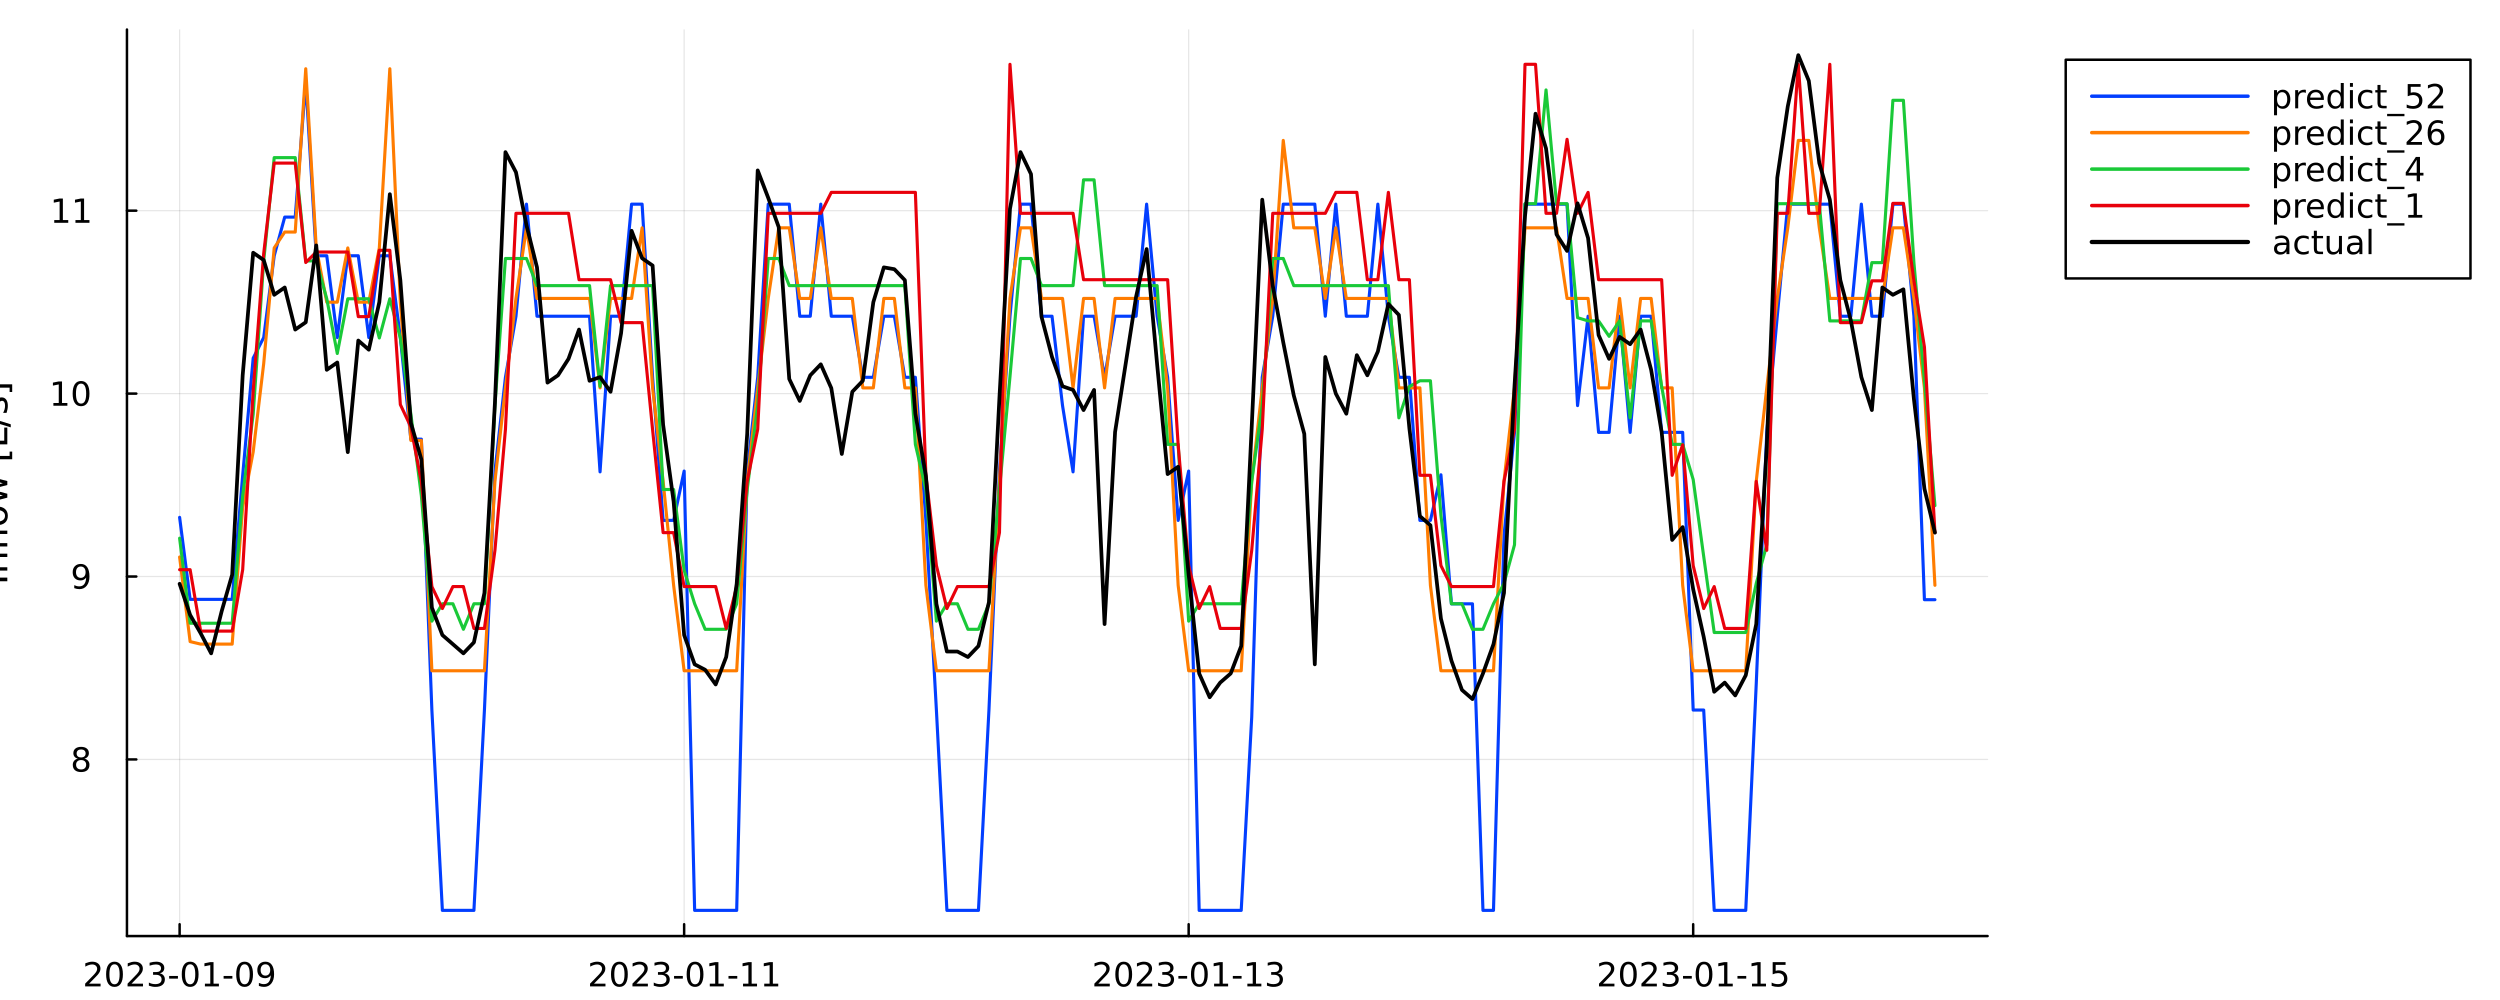 <?xml version="1.0" encoding="utf-8"?>
<svg xmlns="http://www.w3.org/2000/svg" xmlns:xlink="http://www.w3.org/1999/xlink" width="1000" height="400" viewBox="0 0 4000 1600">
<rect x="0" y="0" width="4000" height="1600" fill="#333333" stroke="none"/>
<defs>
  <clipPath id="clip360">
    <rect x="0" y="0" width="4000" height="1600"/>
  </clipPath>
</defs>
<path clip-path="url(#clip360)" d="M0 1600 L4000 1600 L4000 0 L0 0  Z" fill="#ffffff" fill-rule="evenodd" fill-opacity="1"/>
<defs>
  <clipPath id="clip361">
    <rect x="800" y="0" width="2801" height="1600"/>
  </clipPath>
</defs>
<path clip-path="url(#clip360)" d="M203.123 1497.68 L3180.15 1497.68 L3180.15 47.244 L203.123 47.244  Z" fill="#ffffff" fill-rule="evenodd" fill-opacity="1"/>
<defs>
  <clipPath id="clip362">
    <rect x="203" y="47" width="2978" height="1451"/>
  </clipPath>
</defs>
<polyline clip-path="url(#clip362)" style="stroke:#000000; stroke-linecap:round; stroke-linejoin:round; stroke-width:2; stroke-opacity:0.1; fill:none" points="287.379,1497.68 287.379,47.244 "/>
<polyline clip-path="url(#clip362)" style="stroke:#000000; stroke-linecap:round; stroke-linejoin:round; stroke-width:2; stroke-opacity:0.1; fill:none" points="1094.62,1497.68 1094.62,47.244 "/>
<polyline clip-path="url(#clip362)" style="stroke:#000000; stroke-linecap:round; stroke-linejoin:round; stroke-width:2; stroke-opacity:0.1; fill:none" points="1901.85,1497.68 1901.85,47.244 "/>
<polyline clip-path="url(#clip362)" style="stroke:#000000; stroke-linecap:round; stroke-linejoin:round; stroke-width:2; stroke-opacity:0.1; fill:none" points="2709.09,1497.68 2709.09,47.244 "/>
<polyline clip-path="url(#clip360)" style="stroke:#000000; stroke-linecap:round; stroke-linejoin:round; stroke-width:4; stroke-opacity:1; fill:none" points="203.123,1497.68 3180.15,1497.68 "/>
<polyline clip-path="url(#clip360)" style="stroke:#000000; stroke-linecap:round; stroke-linejoin:round; stroke-width:4; stroke-opacity:1; fill:none" points="287.379,1497.68 287.379,1478.78 "/>
<polyline clip-path="url(#clip360)" style="stroke:#000000; stroke-linecap:round; stroke-linejoin:round; stroke-width:4; stroke-opacity:1; fill:none" points="1094.62,1497.68 1094.62,1478.78 "/>
<polyline clip-path="url(#clip360)" style="stroke:#000000; stroke-linecap:round; stroke-linejoin:round; stroke-width:4; stroke-opacity:1; fill:none" points="1901.85,1497.68 1901.85,1478.78 "/>
<polyline clip-path="url(#clip360)" style="stroke:#000000; stroke-linecap:round; stroke-linejoin:round; stroke-width:4; stroke-opacity:1; fill:none" points="2709.09,1497.68 2709.09,1478.78 "/>
<path clip-path="url(#clip360)" d="M142.562 1573.85 L160.921 1573.85 L160.921 1578.28 L136.234 1578.28 L136.234 1573.85 Q139.229 1570.75 144.385 1565.55 Q149.567 1560.31 150.895 1558.8 Q153.421 1555.96 154.411 1554.01 Q155.426 1552.03 155.426 1550.13 Q155.426 1547.03 153.239 1545.08 Q151.078 1543.12 147.588 1543.12 Q145.114 1543.12 142.354 1543.98 Q139.619 1544.84 136.494 1546.59 L136.494 1541.27 Q139.671 1540 142.432 1539.35 Q145.192 1538.7 147.484 1538.7 Q153.525 1538.7 157.119 1541.72 Q160.713 1544.74 160.713 1549.79 Q160.713 1552.19 159.801 1554.35 Q158.916 1556.48 156.546 1559.4 Q155.895 1560.15 152.406 1563.77 Q148.916 1567.37 142.562 1573.85 Z" fill="#000000" fill-rule="nonzero" fill-opacity="1" /><path clip-path="url(#clip360)" d="M183.213 1542.86 Q179.15 1542.86 177.093 1546.87 Q175.062 1550.86 175.062 1558.88 Q175.062 1566.87 177.093 1570.88 Q179.15 1574.87 183.213 1574.87 Q187.301 1574.87 189.333 1570.88 Q191.39 1566.87 191.39 1558.88 Q191.39 1550.86 189.333 1546.87 Q187.301 1542.86 183.213 1542.86 M183.213 1538.7 Q189.749 1538.7 193.187 1543.88 Q196.65 1549.04 196.65 1558.88 Q196.65 1568.7 193.187 1573.88 Q189.749 1579.04 183.213 1579.04 Q176.676 1579.04 173.213 1573.88 Q169.775 1568.7 169.775 1558.88 Q169.775 1549.04 173.213 1543.88 Q176.676 1538.7 183.213 1538.7 Z" fill="#000000" fill-rule="nonzero" fill-opacity="1" /><path clip-path="url(#clip360)" d="M210.426 1573.85 L228.785 1573.85 L228.785 1578.28 L204.098 1578.28 L204.098 1573.85 Q207.093 1570.75 212.249 1565.55 Q217.431 1560.31 218.759 1558.8 Q221.285 1555.96 222.275 1554.01 Q223.291 1552.03 223.291 1550.13 Q223.291 1547.03 221.103 1545.08 Q218.942 1543.12 215.452 1543.12 Q212.978 1543.12 210.218 1543.98 Q207.483 1544.84 204.358 1546.59 L204.358 1541.27 Q207.536 1540 210.296 1539.35 Q213.056 1538.7 215.348 1538.7 Q221.39 1538.7 224.983 1541.72 Q228.577 1544.74 228.577 1549.79 Q228.577 1552.19 227.666 1554.35 Q226.78 1556.48 224.41 1559.4 Q223.759 1560.15 220.27 1563.77 Q216.78 1567.37 210.426 1573.85 Z" fill="#000000" fill-rule="nonzero" fill-opacity="1" /><path clip-path="url(#clip360)" d="M255.764 1557.32 Q259.54 1558.12 261.65 1560.68 Q263.785 1563.23 263.785 1566.98 Q263.785 1572.73 259.827 1575.88 Q255.869 1579.04 248.577 1579.04 Q246.129 1579.04 243.525 1578.54 Q240.947 1578.07 238.186 1577.11 L238.186 1572.03 Q240.374 1573.31 242.978 1573.96 Q245.582 1574.61 248.421 1574.61 Q253.369 1574.61 255.947 1572.65 Q258.551 1570.7 258.551 1566.98 Q258.551 1563.54 256.129 1561.61 Q253.733 1559.66 249.436 1559.66 L244.905 1559.66 L244.905 1555.34 L249.645 1555.34 Q253.525 1555.34 255.582 1553.8 Q257.639 1552.24 257.639 1549.32 Q257.639 1546.33 255.504 1544.74 Q253.395 1543.12 249.436 1543.12 Q247.275 1543.12 244.801 1543.59 Q242.327 1544.06 239.358 1545.05 L239.358 1540.36 Q242.353 1539.53 244.957 1539.11 Q247.587 1538.7 249.905 1538.7 Q255.895 1538.7 259.384 1541.43 Q262.874 1544.14 262.874 1548.77 Q262.874 1552 261.025 1554.24 Q259.176 1556.46 255.764 1557.32 Z" fill="#000000" fill-rule="nonzero" fill-opacity="1" /><path clip-path="url(#clip360)" d="M270.66 1561.54 L284.697 1561.54 L284.697 1565.81 L270.66 1565.81 L270.66 1561.54 Z" fill="#000000" fill-rule="nonzero" fill-opacity="1" /><path clip-path="url(#clip360)" d="M304.254 1542.86 Q300.191 1542.86 298.134 1546.87 Q296.103 1550.86 296.103 1558.88 Q296.103 1566.87 298.134 1570.88 Q300.191 1574.87 304.254 1574.87 Q308.342 1574.87 310.374 1570.88 Q312.431 1566.87 312.431 1558.88 Q312.431 1550.86 310.374 1546.87 Q308.342 1542.86 304.254 1542.86 M304.254 1538.7 Q310.79 1538.7 314.228 1543.88 Q317.691 1549.04 317.691 1558.88 Q317.691 1568.7 314.228 1573.88 Q310.79 1579.04 304.254 1579.04 Q297.717 1579.04 294.254 1573.88 Q290.816 1568.7 290.816 1558.88 Q290.816 1549.04 294.254 1543.88 Q297.717 1538.7 304.254 1538.7 Z" fill="#000000" fill-rule="nonzero" fill-opacity="1" /><path clip-path="url(#clip360)" d="M327.847 1573.85 L336.441 1573.85 L336.441 1544.19 L327.092 1546.07 L327.092 1541.27 L336.389 1539.4 L341.649 1539.4 L341.649 1573.85 L350.243 1573.85 L350.243 1578.28 L327.847 1578.28 L327.847 1573.85 Z" fill="#000000" fill-rule="nonzero" fill-opacity="1" /><path clip-path="url(#clip360)" d="M357.769 1561.54 L371.805 1561.54 L371.805 1565.81 L357.769 1565.81 L357.769 1561.54 Z" fill="#000000" fill-rule="nonzero" fill-opacity="1" /><path clip-path="url(#clip360)" d="M391.363 1542.86 Q387.3 1542.86 385.243 1546.87 Q383.212 1550.86 383.212 1558.88 Q383.212 1566.87 385.243 1570.88 Q387.3 1574.87 391.363 1574.87 Q395.451 1574.87 397.482 1570.88 Q399.54 1566.87 399.54 1558.88 Q399.54 1550.86 397.482 1546.87 Q395.451 1542.86 391.363 1542.86 M391.363 1538.7 Q397.899 1538.7 401.337 1543.88 Q404.8 1549.04 404.8 1558.88 Q404.8 1568.7 401.337 1573.88 Q397.899 1579.04 391.363 1579.04 Q384.826 1579.04 381.363 1573.88 Q377.925 1568.7 377.925 1558.88 Q377.925 1549.04 381.363 1543.88 Q384.826 1538.7 391.363 1538.7 Z" fill="#000000" fill-rule="nonzero" fill-opacity="1" /><path clip-path="url(#clip360)" d="M414.201 1577.47 L414.201 1572.68 Q416.18 1573.62 418.211 1574.11 Q420.243 1574.61 422.196 1574.61 Q427.404 1574.61 430.139 1571.12 Q432.899 1567.6 433.29 1560.47 Q431.779 1562.71 429.461 1563.9 Q427.144 1565.1 424.331 1565.1 Q418.498 1565.1 415.087 1561.59 Q411.701 1558.05 411.701 1551.93 Q411.701 1545.94 415.243 1542.32 Q418.784 1538.7 424.67 1538.7 Q431.415 1538.7 434.956 1543.88 Q438.524 1549.04 438.524 1558.88 Q438.524 1568.07 434.149 1573.57 Q429.8 1579.04 422.43 1579.04 Q420.451 1579.04 418.42 1578.64 Q416.389 1578.25 414.201 1577.47 M424.67 1560.99 Q428.211 1560.99 430.269 1558.57 Q432.352 1556.14 432.352 1551.93 Q432.352 1547.73 430.269 1545.31 Q428.211 1542.86 424.67 1542.86 Q421.128 1542.86 419.045 1545.31 Q416.988 1547.73 416.988 1551.93 Q416.988 1556.14 419.045 1558.57 Q421.128 1560.99 424.67 1560.99 Z" fill="#000000" fill-rule="nonzero" fill-opacity="1" /><path clip-path="url(#clip360)" d="M950.386 1573.85 L968.745 1573.85 L968.745 1578.28 L944.058 1578.28 L944.058 1573.85 Q947.053 1570.75 952.209 1565.55 Q957.391 1560.31 958.719 1558.8 Q961.245 1555.96 962.235 1554.01 Q963.25 1552.03 963.25 1550.13 Q963.25 1547.03 961.063 1545.08 Q958.902 1543.12 955.412 1543.12 Q952.938 1543.12 950.178 1543.98 Q947.443 1544.84 944.318 1546.59 L944.318 1541.27 Q947.495 1540 950.256 1539.35 Q953.016 1538.7 955.308 1538.7 Q961.349 1538.7 964.943 1541.72 Q968.537 1544.74 968.537 1549.79 Q968.537 1552.19 967.625 1554.35 Q966.74 1556.48 964.37 1559.4 Q963.719 1560.15 960.23 1563.77 Q956.74 1567.37 950.386 1573.85 Z" fill="#000000" fill-rule="nonzero" fill-opacity="1" /><path clip-path="url(#clip360)" d="M991.037 1542.86 Q986.974 1542.86 984.917 1546.87 Q982.886 1550.86 982.886 1558.88 Q982.886 1566.87 984.917 1570.88 Q986.974 1574.87 991.037 1574.87 Q995.125 1574.87 997.157 1570.88 Q999.214 1566.87 999.214 1558.88 Q999.214 1550.86 997.157 1546.87 Q995.125 1542.86 991.037 1542.86 M991.037 1538.7 Q997.573 1538.7 1001.01 1543.88 Q1004.47 1549.04 1004.47 1558.88 Q1004.47 1568.7 1001.01 1573.88 Q997.573 1579.04 991.037 1579.04 Q984.5 1579.04 981.037 1573.88 Q977.599 1568.7 977.599 1558.88 Q977.599 1549.04 981.037 1543.88 Q984.5 1538.7 991.037 1538.7 Z" fill="#000000" fill-rule="nonzero" fill-opacity="1" /><path clip-path="url(#clip360)" d="M1018.25 1573.85 L1036.61 1573.85 L1036.61 1578.28 L1011.92 1578.28 L1011.92 1573.85 Q1014.92 1570.75 1020.07 1565.55 Q1025.26 1560.31 1026.58 1558.8 Q1029.11 1555.96 1030.1 1554.01 Q1031.11 1552.03 1031.11 1550.13 Q1031.11 1547.03 1028.93 1545.08 Q1026.77 1543.12 1023.28 1543.12 Q1020.8 1543.12 1018.04 1543.98 Q1015.31 1544.84 1012.18 1546.59 L1012.18 1541.27 Q1015.36 1540 1018.12 1539.35 Q1020.88 1538.7 1023.17 1538.7 Q1029.21 1538.7 1032.81 1541.72 Q1036.4 1544.74 1036.4 1549.79 Q1036.4 1552.19 1035.49 1554.35 Q1034.6 1556.48 1032.23 1559.4 Q1031.58 1560.15 1028.09 1563.77 Q1024.6 1567.37 1018.25 1573.85 Z" fill="#000000" fill-rule="nonzero" fill-opacity="1" /><path clip-path="url(#clip360)" d="M1063.59 1557.32 Q1067.36 1558.12 1069.47 1560.68 Q1071.61 1563.23 1071.61 1566.98 Q1071.61 1572.73 1067.65 1575.88 Q1063.69 1579.04 1056.4 1579.04 Q1053.95 1579.04 1051.35 1578.54 Q1048.77 1578.07 1046.01 1577.11 L1046.01 1572.03 Q1048.2 1573.31 1050.8 1573.96 Q1053.41 1574.61 1056.24 1574.61 Q1061.19 1574.61 1063.77 1572.65 Q1066.37 1570.7 1066.37 1566.98 Q1066.37 1563.54 1063.95 1561.61 Q1061.56 1559.66 1057.26 1559.66 L1052.73 1559.66 L1052.73 1555.34 L1057.47 1555.34 Q1061.35 1555.34 1063.41 1553.8 Q1065.46 1552.24 1065.46 1549.32 Q1065.46 1546.33 1063.33 1544.74 Q1061.22 1543.12 1057.26 1543.12 Q1055.1 1543.12 1052.62 1543.59 Q1050.15 1544.06 1047.18 1545.05 L1047.18 1540.36 Q1050.18 1539.53 1052.78 1539.11 Q1055.41 1538.7 1057.73 1538.7 Q1063.72 1538.7 1067.21 1541.43 Q1070.7 1544.14 1070.7 1548.77 Q1070.7 1552 1068.85 1554.24 Q1067 1556.46 1063.59 1557.32 Z" fill="#000000" fill-rule="nonzero" fill-opacity="1" /><path clip-path="url(#clip360)" d="M1078.48 1561.54 L1092.52 1561.54 L1092.52 1565.81 L1078.48 1565.81 L1078.48 1561.54 Z" fill="#000000" fill-rule="nonzero" fill-opacity="1" /><path clip-path="url(#clip360)" d="M1112.08 1542.86 Q1108.02 1542.86 1105.96 1546.87 Q1103.93 1550.86 1103.93 1558.88 Q1103.93 1566.87 1105.96 1570.88 Q1108.02 1574.87 1112.08 1574.87 Q1116.17 1574.87 1118.2 1570.88 Q1120.25 1566.87 1120.25 1558.88 Q1120.25 1550.86 1118.2 1546.87 Q1116.17 1542.86 1112.08 1542.86 M1112.08 1538.7 Q1118.61 1538.7 1122.05 1543.88 Q1125.52 1549.04 1125.52 1558.88 Q1125.52 1568.7 1122.05 1573.88 Q1118.61 1579.04 1112.08 1579.04 Q1105.54 1579.04 1102.08 1573.88 Q1098.64 1568.7 1098.64 1558.88 Q1098.64 1549.04 1102.08 1543.88 Q1105.54 1538.7 1112.08 1538.7 Z" fill="#000000" fill-rule="nonzero" fill-opacity="1" /><path clip-path="url(#clip360)" d="M1135.67 1573.85 L1144.27 1573.85 L1144.27 1544.19 L1134.92 1546.07 L1134.92 1541.27 L1144.21 1539.4 L1149.47 1539.4 L1149.47 1573.85 L1158.07 1573.85 L1158.07 1578.28 L1135.67 1578.28 L1135.67 1573.85 Z" fill="#000000" fill-rule="nonzero" fill-opacity="1" /><path clip-path="url(#clip360)" d="M1165.59 1561.54 L1179.63 1561.54 L1179.63 1565.81 L1165.59 1565.81 L1165.59 1561.54 Z" fill="#000000" fill-rule="nonzero" fill-opacity="1" /><path clip-path="url(#clip360)" d="M1188.85 1573.85 L1197.44 1573.85 L1197.44 1544.19 L1188.09 1546.07 L1188.09 1541.27 L1197.39 1539.4 L1202.65 1539.4 L1202.65 1573.85 L1211.24 1573.85 L1211.24 1578.28 L1188.85 1578.28 L1188.85 1573.85 Z" fill="#000000" fill-rule="nonzero" fill-opacity="1" /><path clip-path="url(#clip360)" d="M1222.78 1573.85 L1231.37 1573.85 L1231.37 1544.19 L1222.03 1546.07 L1222.03 1541.27 L1231.32 1539.4 L1236.58 1539.4 L1236.58 1573.85 L1245.18 1573.85 L1245.18 1578.28 L1222.78 1578.28 L1222.78 1573.85 Z" fill="#000000" fill-rule="nonzero" fill-opacity="1" /><path clip-path="url(#clip360)" d="M1757.3 1573.85 L1775.66 1573.85 L1775.66 1578.28 L1750.97 1578.28 L1750.97 1573.85 Q1753.97 1570.75 1759.12 1565.55 Q1764.3 1560.31 1765.63 1558.8 Q1768.16 1555.96 1769.15 1554.01 Q1770.16 1552.03 1770.16 1550.13 Q1770.16 1547.03 1767.98 1545.08 Q1765.81 1543.12 1762.32 1543.12 Q1759.85 1543.12 1757.09 1543.98 Q1754.36 1544.84 1751.23 1546.59 L1751.23 1541.27 Q1754.41 1540 1757.17 1539.35 Q1759.93 1538.7 1762.22 1538.7 Q1768.26 1538.7 1771.86 1541.72 Q1775.45 1544.74 1775.45 1549.79 Q1775.45 1552.19 1774.54 1554.35 Q1773.65 1556.48 1771.28 1559.4 Q1770.63 1560.15 1767.14 1563.77 Q1763.65 1567.37 1757.3 1573.85 Z" fill="#000000" fill-rule="nonzero" fill-opacity="1" /><path clip-path="url(#clip360)" d="M1797.95 1542.86 Q1793.89 1542.86 1791.83 1546.87 Q1789.8 1550.86 1789.8 1558.88 Q1789.8 1566.87 1791.83 1570.88 Q1793.89 1574.87 1797.95 1574.87 Q1802.04 1574.87 1804.07 1570.88 Q1806.13 1566.87 1806.13 1558.88 Q1806.13 1550.86 1804.07 1546.87 Q1802.04 1542.86 1797.95 1542.86 M1797.95 1538.7 Q1804.49 1538.7 1807.92 1543.88 Q1811.39 1549.04 1811.39 1558.88 Q1811.39 1568.7 1807.92 1573.88 Q1804.49 1579.04 1797.95 1579.04 Q1791.41 1579.04 1787.95 1573.88 Q1784.51 1568.7 1784.51 1558.88 Q1784.51 1549.04 1787.95 1543.88 Q1791.41 1538.7 1797.95 1538.7 Z" fill="#000000" fill-rule="nonzero" fill-opacity="1" /><path clip-path="url(#clip360)" d="M1825.16 1573.85 L1843.52 1573.85 L1843.52 1578.28 L1818.83 1578.28 L1818.83 1573.85 Q1821.83 1570.75 1826.99 1565.55 Q1832.17 1560.31 1833.5 1558.8 Q1836.02 1555.96 1837.01 1554.01 Q1838.03 1552.03 1838.03 1550.13 Q1838.03 1547.03 1835.84 1545.08 Q1833.68 1543.12 1830.19 1543.12 Q1827.71 1543.12 1824.95 1543.98 Q1822.22 1544.84 1819.1 1546.59 L1819.1 1541.27 Q1822.27 1540 1825.03 1539.35 Q1827.79 1538.7 1830.08 1538.7 Q1836.13 1538.7 1839.72 1541.72 Q1843.31 1544.74 1843.31 1549.79 Q1843.31 1552.19 1842.4 1554.35 Q1841.52 1556.48 1839.15 1559.4 Q1838.5 1560.15 1835.01 1563.77 Q1831.52 1567.37 1825.16 1573.85 Z" fill="#000000" fill-rule="nonzero" fill-opacity="1" /><path clip-path="url(#clip360)" d="M1870.5 1557.32 Q1874.28 1558.12 1876.39 1560.68 Q1878.52 1563.23 1878.52 1566.98 Q1878.52 1572.73 1874.56 1575.88 Q1870.61 1579.04 1863.31 1579.04 Q1860.87 1579.04 1858.26 1578.54 Q1855.68 1578.07 1852.92 1577.11 L1852.92 1572.03 Q1855.11 1573.31 1857.71 1573.96 Q1860.32 1574.61 1863.16 1574.61 Q1868.11 1574.61 1870.68 1572.65 Q1873.29 1570.7 1873.29 1566.98 Q1873.29 1563.54 1870.87 1561.61 Q1868.47 1559.66 1864.17 1559.66 L1859.64 1559.66 L1859.64 1555.34 L1864.38 1555.34 Q1868.26 1555.34 1870.32 1553.8 Q1872.38 1552.24 1872.38 1549.32 Q1872.38 1546.33 1870.24 1544.74 Q1868.13 1543.12 1864.17 1543.12 Q1862.01 1543.12 1859.54 1543.59 Q1857.06 1544.06 1854.09 1545.05 L1854.09 1540.36 Q1857.09 1539.53 1859.69 1539.11 Q1862.32 1538.7 1864.64 1538.7 Q1870.63 1538.7 1874.12 1541.43 Q1877.61 1544.14 1877.61 1548.77 Q1877.61 1552 1875.76 1554.24 Q1873.91 1556.46 1870.5 1557.32 Z" fill="#000000" fill-rule="nonzero" fill-opacity="1" /><path clip-path="url(#clip360)" d="M1885.4 1561.54 L1899.43 1561.54 L1899.43 1565.81 L1885.4 1565.81 L1885.4 1561.54 Z" fill="#000000" fill-rule="nonzero" fill-opacity="1" /><path clip-path="url(#clip360)" d="M1918.99 1542.86 Q1914.93 1542.86 1912.87 1546.87 Q1910.84 1550.86 1910.84 1558.88 Q1910.84 1566.87 1912.87 1570.88 Q1914.93 1574.87 1918.99 1574.87 Q1923.08 1574.87 1925.11 1570.88 Q1927.17 1566.87 1927.17 1558.88 Q1927.17 1550.86 1925.11 1546.87 Q1923.08 1542.86 1918.99 1542.86 M1918.99 1538.7 Q1925.53 1538.7 1928.96 1543.88 Q1932.43 1549.04 1932.43 1558.88 Q1932.43 1568.7 1928.96 1573.88 Q1925.53 1579.04 1918.99 1579.04 Q1912.45 1579.04 1908.99 1573.88 Q1905.55 1568.7 1905.55 1558.88 Q1905.55 1549.04 1908.99 1543.88 Q1912.45 1538.7 1918.99 1538.7 Z" fill="#000000" fill-rule="nonzero" fill-opacity="1" /><path clip-path="url(#clip360)" d="M1942.58 1573.85 L1951.18 1573.85 L1951.18 1544.19 L1941.83 1546.07 L1941.83 1541.27 L1951.13 1539.4 L1956.39 1539.4 L1956.39 1573.85 L1964.98 1573.85 L1964.98 1578.28 L1942.58 1578.28 L1942.58 1573.85 Z" fill="#000000" fill-rule="nonzero" fill-opacity="1" /><path clip-path="url(#clip360)" d="M1972.51 1561.54 L1986.54 1561.54 L1986.54 1565.81 L1972.51 1565.81 L1972.51 1561.54 Z" fill="#000000" fill-rule="nonzero" fill-opacity="1" /><path clip-path="url(#clip360)" d="M1995.76 1573.85 L2004.35 1573.85 L2004.35 1544.19 L1995.01 1546.07 L1995.01 1541.27 L2004.3 1539.4 L2009.56 1539.4 L2009.56 1573.85 L2018.16 1573.85 L2018.16 1578.28 L1995.76 1578.28 L1995.76 1573.85 Z" fill="#000000" fill-rule="nonzero" fill-opacity="1" /><path clip-path="url(#clip360)" d="M2044.72 1557.32 Q2048.49 1558.12 2050.6 1560.68 Q2052.74 1563.23 2052.74 1566.98 Q2052.74 1572.73 2048.78 1575.88 Q2044.82 1579.04 2037.53 1579.04 Q2035.08 1579.04 2032.48 1578.54 Q2029.9 1578.07 2027.14 1577.11 L2027.14 1572.03 Q2029.33 1573.31 2031.93 1573.96 Q2034.54 1574.61 2037.38 1574.61 Q2042.32 1574.61 2044.9 1572.65 Q2047.51 1570.7 2047.51 1566.98 Q2047.51 1563.54 2045.08 1561.61 Q2042.69 1559.66 2038.39 1559.66 L2033.86 1559.66 L2033.86 1555.34 L2038.6 1555.34 Q2042.48 1555.34 2044.54 1553.8 Q2046.59 1552.24 2046.59 1549.32 Q2046.59 1546.33 2044.46 1544.74 Q2042.35 1543.12 2038.39 1543.12 Q2036.23 1543.12 2033.76 1543.59 Q2031.28 1544.06 2028.31 1545.05 L2028.31 1540.36 Q2031.31 1539.53 2033.91 1539.11 Q2036.54 1538.7 2038.86 1538.7 Q2044.85 1538.7 2048.34 1541.43 Q2051.83 1544.14 2051.83 1548.77 Q2051.83 1552 2049.98 1554.24 Q2048.13 1556.46 2044.72 1557.32 Z" fill="#000000" fill-rule="nonzero" fill-opacity="1" /><path clip-path="url(#clip360)" d="M2564.73 1573.85 L2583.09 1573.85 L2583.09 1578.28 L2558.4 1578.28 L2558.4 1573.85 Q2561.4 1570.75 2566.55 1565.55 Q2571.74 1560.31 2573.07 1558.8 Q2575.59 1555.96 2576.58 1554.01 Q2577.6 1552.03 2577.6 1550.13 Q2577.6 1547.03 2575.41 1545.08 Q2573.25 1543.12 2569.76 1543.12 Q2567.28 1543.12 2564.52 1543.98 Q2561.79 1544.84 2558.66 1546.59 L2558.66 1541.27 Q2561.84 1540 2564.6 1539.35 Q2567.36 1538.7 2569.65 1538.7 Q2575.7 1538.7 2579.29 1541.72 Q2582.88 1544.74 2582.88 1549.79 Q2582.88 1552.19 2581.97 1554.35 Q2581.09 1556.48 2578.72 1559.4 Q2578.07 1560.15 2574.58 1563.77 Q2571.09 1567.37 2564.73 1573.85 Z" fill="#000000" fill-rule="nonzero" fill-opacity="1" /><path clip-path="url(#clip360)" d="M2605.38 1542.86 Q2601.32 1542.86 2599.26 1546.87 Q2597.23 1550.86 2597.23 1558.88 Q2597.23 1566.87 2599.26 1570.88 Q2601.32 1574.87 2605.38 1574.87 Q2609.47 1574.87 2611.5 1570.88 Q2613.56 1566.87 2613.56 1558.88 Q2613.56 1550.86 2611.5 1546.87 Q2609.47 1542.86 2605.38 1542.86 M2605.38 1538.7 Q2611.92 1538.7 2615.36 1543.88 Q2618.82 1549.04 2618.82 1558.88 Q2618.82 1568.7 2615.36 1573.88 Q2611.92 1579.04 2605.38 1579.04 Q2598.85 1579.04 2595.38 1573.88 Q2591.95 1568.7 2591.95 1558.88 Q2591.95 1549.04 2595.38 1543.88 Q2598.85 1538.7 2605.38 1538.7 Z" fill="#000000" fill-rule="nonzero" fill-opacity="1" /><path clip-path="url(#clip360)" d="M2632.6 1573.85 L2650.96 1573.85 L2650.96 1578.28 L2626.27 1578.28 L2626.27 1573.85 Q2629.26 1570.75 2634.42 1565.55 Q2639.6 1560.31 2640.93 1558.8 Q2643.46 1555.96 2644.44 1554.01 Q2645.46 1552.03 2645.46 1550.13 Q2645.46 1547.03 2643.27 1545.08 Q2641.11 1543.12 2637.62 1543.12 Q2635.15 1543.12 2632.39 1543.98 Q2629.65 1544.84 2626.53 1546.59 L2626.53 1541.27 Q2629.71 1540 2632.47 1539.35 Q2635.23 1538.7 2637.52 1538.7 Q2643.56 1538.7 2647.15 1541.72 Q2650.75 1544.74 2650.75 1549.79 Q2650.75 1552.19 2649.84 1554.35 Q2648.95 1556.48 2646.58 1559.4 Q2645.93 1560.15 2642.44 1563.77 Q2638.95 1567.37 2632.6 1573.85 Z" fill="#000000" fill-rule="nonzero" fill-opacity="1" /><path clip-path="url(#clip360)" d="M2677.93 1557.32 Q2681.71 1558.12 2683.82 1560.68 Q2685.96 1563.23 2685.96 1566.98 Q2685.96 1572.73 2682 1575.88 Q2678.04 1579.04 2670.75 1579.04 Q2668.3 1579.04 2665.69 1578.54 Q2663.12 1578.07 2660.36 1577.11 L2660.36 1572.03 Q2662.54 1573.31 2665.15 1573.96 Q2667.75 1574.61 2670.59 1574.61 Q2675.54 1574.61 2678.12 1572.65 Q2680.72 1570.7 2680.72 1566.98 Q2680.72 1563.54 2678.3 1561.61 Q2675.9 1559.66 2671.61 1559.66 L2667.08 1559.66 L2667.08 1555.34 L2671.81 1555.34 Q2675.69 1555.34 2677.75 1553.8 Q2679.81 1552.24 2679.81 1549.32 Q2679.81 1546.33 2677.67 1544.74 Q2675.56 1543.12 2671.61 1543.12 Q2669.44 1543.12 2666.97 1543.59 Q2664.5 1544.06 2661.53 1545.05 L2661.53 1540.36 Q2664.52 1539.53 2667.13 1539.11 Q2669.76 1538.7 2672.08 1538.7 Q2678.06 1538.7 2681.55 1541.43 Q2685.04 1544.14 2685.04 1548.77 Q2685.04 1552 2683.19 1554.24 Q2681.35 1556.46 2677.93 1557.32 Z" fill="#000000" fill-rule="nonzero" fill-opacity="1" /><path clip-path="url(#clip360)" d="M2692.83 1561.54 L2706.87 1561.54 L2706.87 1565.81 L2692.83 1565.81 L2692.83 1561.54 Z" fill="#000000" fill-rule="nonzero" fill-opacity="1" /><path clip-path="url(#clip360)" d="M2726.42 1542.86 Q2722.36 1542.86 2720.3 1546.87 Q2718.27 1550.86 2718.27 1558.88 Q2718.27 1566.87 2720.3 1570.88 Q2722.36 1574.87 2726.42 1574.87 Q2730.51 1574.87 2732.54 1570.88 Q2734.6 1566.87 2734.6 1558.88 Q2734.6 1550.86 2732.54 1546.87 Q2730.51 1542.86 2726.42 1542.86 M2726.42 1538.7 Q2732.96 1538.7 2736.4 1543.88 Q2739.86 1549.04 2739.86 1558.88 Q2739.86 1568.7 2736.4 1573.88 Q2732.96 1579.04 2726.42 1579.04 Q2719.89 1579.04 2716.42 1573.88 Q2712.99 1568.7 2712.99 1558.88 Q2712.99 1549.04 2716.42 1543.88 Q2719.89 1538.7 2726.42 1538.7 Z" fill="#000000" fill-rule="nonzero" fill-opacity="1" /><path clip-path="url(#clip360)" d="M2750.02 1573.85 L2758.61 1573.85 L2758.61 1544.19 L2749.26 1546.07 L2749.26 1541.27 L2758.56 1539.4 L2763.82 1539.4 L2763.82 1573.85 L2772.41 1573.85 L2772.41 1578.28 L2750.02 1578.28 L2750.02 1573.85 Z" fill="#000000" fill-rule="nonzero" fill-opacity="1" /><path clip-path="url(#clip360)" d="M2779.94 1561.54 L2793.98 1561.54 L2793.98 1565.81 L2779.94 1565.81 L2779.94 1561.54 Z" fill="#000000" fill-rule="nonzero" fill-opacity="1" /><path clip-path="url(#clip360)" d="M2803.19 1573.85 L2811.79 1573.85 L2811.79 1544.19 L2802.44 1546.07 L2802.44 1541.27 L2811.74 1539.4 L2817 1539.4 L2817 1573.85 L2825.59 1573.85 L2825.59 1578.28 L2803.19 1578.28 L2803.19 1573.85 Z" fill="#000000" fill-rule="nonzero" fill-opacity="1" /><path clip-path="url(#clip360)" d="M2836.27 1539.4 L2856.92 1539.4 L2856.92 1543.83 L2841.08 1543.83 L2841.08 1553.36 Q2842.23 1552.97 2843.38 1552.79 Q2844.52 1552.58 2845.67 1552.58 Q2852.18 1552.58 2855.98 1556.14 Q2859.78 1559.71 2859.78 1565.81 Q2859.78 1572.08 2855.88 1575.57 Q2851.97 1579.04 2844.86 1579.04 Q2842.41 1579.04 2839.86 1578.62 Q2837.33 1578.2 2834.63 1577.37 L2834.63 1572.08 Q2836.97 1573.36 2839.47 1573.98 Q2841.97 1574.61 2844.76 1574.61 Q2849.26 1574.61 2851.89 1572.24 Q2854.52 1569.87 2854.52 1565.81 Q2854.52 1561.74 2851.89 1559.37 Q2849.26 1557 2844.76 1557 Q2842.65 1557 2840.54 1557.47 Q2838.45 1557.94 2836.27 1558.93 L2836.27 1539.4 Z" fill="#000000" fill-rule="nonzero" fill-opacity="1" /><polyline clip-path="url(#clip362)" style="stroke:#000000; stroke-linecap:round; stroke-linejoin:round; stroke-width:2; stroke-opacity:0.1; fill:none" points="203.123,1215.11 3180.15,1215.11 "/>
<polyline clip-path="url(#clip362)" style="stroke:#000000; stroke-linecap:round; stroke-linejoin:round; stroke-width:2; stroke-opacity:0.1; fill:none" points="203.123,922.429 3180.15,922.429 "/>
<polyline clip-path="url(#clip362)" style="stroke:#000000; stroke-linecap:round; stroke-linejoin:round; stroke-width:2; stroke-opacity:0.1; fill:none" points="203.123,629.75 3180.15,629.75 "/>
<polyline clip-path="url(#clip362)" style="stroke:#000000; stroke-linecap:round; stroke-linejoin:round; stroke-width:2; stroke-opacity:0.1; fill:none" points="203.123,337.071 3180.15,337.071 "/>
<polyline clip-path="url(#clip360)" style="stroke:#000000; stroke-linecap:round; stroke-linejoin:round; stroke-width:4; stroke-opacity:1; fill:none" points="203.123,1497.68 203.123,47.244 "/>
<polyline clip-path="url(#clip360)" style="stroke:#000000; stroke-linecap:round; stroke-linejoin:round; stroke-width:4; stroke-opacity:1; fill:none" points="203.123,1215.11 218.127,1215.11 "/>
<polyline clip-path="url(#clip360)" style="stroke:#000000; stroke-linecap:round; stroke-linejoin:round; stroke-width:4; stroke-opacity:1; fill:none" points="203.123,922.429 218.127,922.429 "/>
<polyline clip-path="url(#clip360)" style="stroke:#000000; stroke-linecap:round; stroke-linejoin:round; stroke-width:4; stroke-opacity:1; fill:none" points="203.123,629.75 218.127,629.75 "/>
<polyline clip-path="url(#clip360)" style="stroke:#000000; stroke-linecap:round; stroke-linejoin:round; stroke-width:4; stroke-opacity:1; fill:none" points="203.123,337.071 218.127,337.071 "/>
<path clip-path="url(#clip360)" d="M129.79 1216.08 Q126.04 1216.08 123.879 1218.09 Q121.743 1220.09 121.743 1223.61 Q121.743 1227.13 123.879 1229.13 Q126.04 1231.14 129.79 1231.14 Q133.54 1231.14 135.702 1229.13 Q137.863 1227.1 137.863 1223.61 Q137.863 1220.09 135.702 1218.09 Q133.566 1216.08 129.79 1216.08 M124.53 1213.84 Q121.144 1213.01 119.243 1210.69 Q117.368 1208.38 117.368 1205.04 Q117.368 1200.38 120.676 1197.67 Q124.009 1194.96 129.79 1194.96 Q135.597 1194.96 138.905 1197.67 Q142.212 1200.38 142.212 1205.04 Q142.212 1208.38 140.311 1210.69 Q138.436 1213.01 135.077 1213.84 Q138.879 1214.73 140.988 1217.31 Q143.123 1219.89 143.123 1223.61 Q143.123 1229.26 139.66 1232.28 Q136.222 1235.3 129.79 1235.3 Q123.358 1235.3 119.894 1232.28 Q116.457 1229.26 116.457 1223.61 Q116.457 1219.89 118.592 1217.31 Q120.728 1214.73 124.53 1213.84 M122.603 1205.54 Q122.603 1208.56 124.478 1210.25 Q126.379 1211.94 129.79 1211.94 Q133.176 1211.94 135.077 1210.25 Q137.004 1208.56 137.004 1205.54 Q137.004 1202.52 135.077 1200.82 Q133.176 1199.13 129.79 1199.13 Q126.379 1199.13 124.478 1200.82 Q122.603 1202.52 122.603 1205.54 Z" fill="#000000" fill-rule="nonzero" fill-opacity="1" /><path clip-path="url(#clip360)" d="M118.801 941.061 L118.801 936.27 Q120.78 937.207 122.811 937.702 Q124.842 938.197 126.795 938.197 Q132.004 938.197 134.738 934.707 Q137.498 931.192 137.889 924.056 Q136.379 926.296 134.061 927.494 Q131.743 928.692 128.931 928.692 Q123.097 928.692 119.686 925.176 Q116.301 921.634 116.301 915.515 Q116.301 909.525 119.842 905.905 Q123.384 902.286 129.269 902.286 Q136.014 902.286 139.556 907.468 Q143.123 912.624 143.123 922.468 Q143.123 931.66 138.748 937.155 Q134.399 942.624 127.03 942.624 Q125.051 942.624 123.019 942.233 Q120.988 941.843 118.801 941.061 M129.269 924.577 Q132.811 924.577 134.868 922.155 Q136.952 919.733 136.952 915.515 Q136.952 911.322 134.868 908.9 Q132.811 906.452 129.269 906.452 Q125.728 906.452 123.644 908.9 Q121.587 911.322 121.587 915.515 Q121.587 919.733 123.644 922.155 Q125.728 924.577 129.269 924.577 Z" fill="#000000" fill-rule="nonzero" fill-opacity="1" /><path clip-path="url(#clip360)" d="M85.415 644.763 L94.009 644.763 L94.009 615.102 L84.66 616.977 L84.66 612.185 L93.957 610.31 L99.217 610.31 L99.217 644.763 L107.811 644.763 L107.811 649.19 L85.415 649.19 L85.415 644.763 Z" fill="#000000" fill-rule="nonzero" fill-opacity="1" /><path clip-path="url(#clip360)" d="M129.686 613.773 Q125.623 613.773 123.566 617.784 Q121.535 621.768 121.535 629.789 Q121.535 637.784 123.566 641.794 Q125.623 645.778 129.686 645.778 Q133.774 645.778 135.806 641.794 Q137.863 637.784 137.863 629.789 Q137.863 621.768 135.806 617.784 Q133.774 613.773 129.686 613.773 M129.686 609.607 Q136.222 609.607 139.66 614.789 Q143.123 619.945 143.123 629.789 Q143.123 639.607 139.66 644.789 Q136.222 649.945 129.686 649.945 Q123.15 649.945 119.686 644.789 Q116.249 639.607 116.249 629.789 Q116.249 619.945 119.686 614.789 Q123.15 609.607 129.686 609.607 Z" fill="#000000" fill-rule="nonzero" fill-opacity="1" /><path clip-path="url(#clip360)" d="M86.796 352.084 L95.389 352.084 L95.389 322.423 L86.04 324.298 L86.04 319.506 L95.337 317.631 L100.598 317.631 L100.598 352.084 L109.191 352.084 L109.191 356.511 L86.796 356.511 L86.796 352.084 Z" fill="#000000" fill-rule="nonzero" fill-opacity="1" /><path clip-path="url(#clip360)" d="M120.728 352.084 L129.321 352.084 L129.321 322.423 L119.972 324.298 L119.972 319.506 L129.269 317.631 L134.53 317.631 L134.53 352.084 L143.123 352.084 L143.123 356.511 L120.728 356.511 L120.728 352.084 Z" fill="#000000" fill-rule="nonzero" fill-opacity="1" /><path clip-path="url(#clip360)" d="M-31.5 930.013 L-31.5 924.168 L11.7 924.168 L11.7 930.013 L-31.5 930.013 Z" fill="#000000" fill-rule="nonzero" fill-opacity="1" /><path clip-path="url(#clip360)" d="M-7.86 885.829 L11.7 885.829 L11.7 891.153 L-7.686 891.153 Q-12.287 891.153 -14.573 892.947 Q-16.859 894.741 -16.859 898.329 Q-16.859 902.641 -14.11 905.129 Q-11.361 907.618 -6.616 907.618 L11.7 907.618 L11.7 912.97 L-20.707 912.97 L-20.707 907.618 L-15.672 907.618 Q-18.595 905.708 -20.042 903.133 Q-21.488 900.528 -21.488 897.143 Q-21.488 891.559 -18.016 888.694 Q-14.573 885.829 -7.86 885.829 Z" fill="#000000" fill-rule="nonzero" fill-opacity="1" /><path clip-path="url(#clip360)" d="M-33.323 858.804 L-28.896 858.804 L-28.896 863.897 Q-28.896 866.761 -27.738 867.89 Q-26.581 868.989 -23.572 868.989 L-20.707 868.989 L-20.707 860.222 L-16.569 860.222 L-16.569 868.989 L11.7 868.989 L11.7 874.342 L-16.569 874.342 L-16.569 879.435 L-20.707 879.435 L-20.707 874.342 L-22.964 874.342 Q-28.375 874.342 -30.834 871.825 Q-33.323 869.308 -33.323 863.839 L-33.323 858.804 Z" fill="#000000" fill-rule="nonzero" fill-opacity="1" /><path clip-path="url(#clip360)" d="M-33.323 854.348 L-33.323 849.024 L11.7 849.024 L11.7 854.348 L-33.323 854.348 Z" fill="#000000" fill-rule="nonzero" fill-opacity="1" /><path clip-path="url(#clip360)" d="M-16.974 825.326 Q-16.974 829.609 -13.618 832.097 Q-10.29 834.585 -4.475 834.585 Q1.341 834.585 4.698 832.126 Q8.025 829.638 8.025 825.326 Q8.025 821.073 4.669 818.584 Q1.312 816.096 -4.475 816.096 Q-10.233 816.096 -13.589 818.584 Q-16.974 821.073 -16.974 825.326 M-21.488 825.326 Q-21.488 818.382 -16.974 814.418 Q-12.461 810.454 -4.475 810.454 Q3.483 810.454 8.025 814.418 Q12.539 818.382 12.539 825.326 Q12.539 832.3 8.025 836.264 Q3.483 840.199 -4.475 840.199 Q-12.461 840.199 -16.974 836.264 Q-21.488 832.3 -21.488 825.326 Z" fill="#000000" fill-rule="nonzero" fill-opacity="1" /><path clip-path="url(#clip360)" d="M-20.707 804.725 L-20.707 799.4 L4.582 792.745 L-20.707 786.119 L-20.707 779.84 L4.582 773.185 L-20.707 766.559 L-20.707 761.235 L11.7 769.713 L11.7 775.992 L-14.862 782.965 L11.7 789.968 L11.7 796.247 L-20.707 804.725 Z" fill="#000000" fill-rule="nonzero" fill-opacity="1" /><path clip-path="url(#clip360)" d="M-33.323 734.818 L-33.323 722.549 L-29.185 722.549 L-29.185 729.493 L15.375 729.493 L15.375 722.549 L19.513 722.549 L19.513 734.818 L-33.323 734.818 Z" fill="#000000" fill-rule="nonzero" fill-opacity="1" /><path clip-path="url(#clip360)" d="M-31.5 710.975 L-31.5 705.13 L6.781 705.13 L6.781 684.094 L11.7 684.094 L11.7 710.975 L-31.5 710.975 Z" fill="#000000" fill-rule="nonzero" fill-opacity="1" /><path clip-path="url(#clip360)" d="M-31.5 668.73 L-31.5 663.811 L17.198 678.857 L17.198 683.776 L-31.5 668.73 Z" fill="#000000" fill-rule="nonzero" fill-opacity="1" /><path clip-path="url(#clip360)" d="M-19.752 637.567 L-14.717 637.567 Q-15.875 639.824 -16.454 642.254 Q-17.032 644.685 -17.032 647.289 Q-17.032 651.253 -15.817 653.25 Q-14.602 655.217 -12.171 655.217 Q-10.319 655.217 -9.249 653.799 Q-8.207 652.382 -7.252 648.099 L-6.847 646.276 Q-5.632 640.605 -3.404 638.232 Q-1.205 635.831 2.759 635.831 Q7.273 635.831 9.906 639.419 Q12.539 642.978 12.539 649.228 Q12.539 651.832 12.018 654.667 Q11.527 657.474 10.514 660.599 L5.016 660.599 Q6.55 657.648 7.331 654.783 Q8.083 651.919 8.083 649.112 Q8.083 645.35 6.81 643.325 Q5.508 641.299 3.164 641.299 Q0.994 641.299 -0.163 642.775 Q-1.321 644.222 -2.391 649.17 L-2.825 651.022 Q-3.867 655.97 -6.008 658.169 Q-8.178 660.368 -11.94 660.368 Q-16.512 660.368 -19 657.127 Q-21.488 653.886 -21.488 647.926 Q-21.488 644.974 -21.054 642.37 Q-20.62 639.766 -19.752 637.567 Z" fill="#000000" fill-rule="nonzero" fill-opacity="1" /><path clip-path="url(#clip360)" d="M-33.323 614.911 L19.513 614.911 L19.513 627.179 L15.375 627.179 L15.375 620.264 L-29.185 620.264 L-29.185 627.179 L-33.323 627.179 L-33.323 614.911 Z" fill="#000000" fill-rule="nonzero" fill-opacity="1" /><polyline clip-path="url(#clip362)" style="stroke:#023eff; stroke-linecap:round; stroke-linejoin:round; stroke-width:5; stroke-opacity:1; fill:none" points="287.379,827.796 304.196,958.953 321.014,958.953 337.831,958.953 354.649,958.953 371.466,958.953 388.284,760.709 405.101,572.966 421.919,540.05 438.736,409.235 455.553,347.372 472.371,347.372 489.188,130.349 506.006,409.235 522.823,409.235 539.641,540.05 556.458,409.235 573.276,409.235 590.093,540.05 606.911,409.235 623.728,409.235 640.546,540.05 657.363,702.684 674.18,702.684 690.998,1136.08 707.815,1456.63 724.633,1456.63 741.45,1456.63 758.268,1456.63 775.085,1136.08 791.903,753.708 808.72,603.681 825.538,505.944 842.355,326.63 859.172,505.944 875.99,505.944 892.807,505.944 909.625,505.944 926.442,505.944 943.26,505.944 960.077,754.975 976.895,505.944 993.712,505.944 1010.53,326.63 1027.35,326.63 1044.16,603.681 1060.98,832.634 1077.8,832.634 1094.62,753.708 1111.43,1456.63 1128.25,1456.63 1145.07,1456.63 1161.89,1456.63 1178.7,1456.63 1195.52,753.708 1212.34,603.681 1229.16,326.63 1245.97,326.63 1262.79,326.63 1279.61,505.944 1296.43,505.944 1313.24,326.63 1330.06,505.944 1346.88,505.944 1363.7,505.944 1380.51,603.681 1397.33,603.681 1414.15,505.944 1430.97,505.944 1447.78,603.681 1464.6,603.681 1481.42,832.634 1498.24,1136.08 1515.05,1456.63 1531.87,1456.63 1548.69,1456.63 1565.51,1456.63 1582.32,1136.08 1599.14,753.708 1615.96,505.944 1632.78,326.63 1649.59,326.63 1666.41,505.944 1683.23,505.944 1700.05,648.937 1716.86,754.975 1733.68,505.944 1750.5,505.944 1767.32,603.681 1784.13,505.944 1800.95,505.944 1817.77,505.944 1834.59,326.63 1851.4,505.944 1868.22,603.681 1885.04,832.634 1901.85,753.708 1918.67,1456.63 1935.49,1456.63 1952.31,1456.63 1969.12,1456.63 1985.94,1456.63 2002.76,1147.32 2019.58,603.681 2036.39,505.944 2053.21,326.63 2070.03,326.63 2086.85,326.63 2103.66,326.63 2120.48,505.944 2137.3,326.63 2154.12,505.944 2170.93,505.944 2187.75,505.944 2204.57,326.63 2221.39,505.944 2238.2,603.681 2255.02,603.681 2271.84,832.634 2288.66,832.634 2305.47,759.674 2322.29,966.116 2339.11,966.116 2355.93,966.116 2372.74,1456.63 2389.56,1456.63 2406.38,856.554 2423.2,691.798 2440.01,326.63 2456.83,326.63 2473.65,326.63 2490.47,326.63 2507.28,326.63 2524.1,648.937 2540.92,505.944 2557.74,691.798 2574.55,691.798 2591.37,505.944 2608.19,691.798 2625.01,505.944 2641.82,505.944 2658.64,691.798 2675.46,691.798 2692.28,691.798 2709.09,1136.08 2725.91,1136.08 2742.73,1456.63 2759.55,1456.63 2776.36,1456.63 2793.18,1456.63 2810,1094.06 2826.82,691.798 2843.63,505.944 2860.45,326.63 2877.27,326.63 2894.09,326.63 2910.9,326.63 2927.72,326.63 2944.54,505.944 2961.35,505.944 2978.17,326.63 2994.99,505.944 3011.81,505.944 3028.62,326.63 3045.44,326.63 3062.26,505.944 3079.08,959.501 3095.89,959.501 "/>
<polyline clip-path="url(#clip362)" style="stroke:#ff7c00; stroke-linecap:round; stroke-linejoin:round; stroke-width:5; stroke-opacity:1; fill:none" points="287.379,891.21 304.196,1026.55 321.014,1030.57 337.831,1030.57 354.649,1030.57 371.466,1030.57 388.284,811.348 405.101,722.96 421.919,581.78 438.736,396.675 455.553,371.278 472.371,371.278 489.188,110.028 506.006,396.675 522.823,483.484 539.641,483.484 556.458,396.675 573.276,483.484 590.093,483.484 606.911,396.675 623.728,110.028 640.546,483.484 657.363,704.65 674.18,704.65 690.998,1073.2 707.815,1073.2 724.633,1073.2 741.45,1073.2 758.268,1073.2 775.085,1073.2 791.903,770.003 808.72,620.591 825.538,477.513 842.355,364.503 859.172,477.513 875.99,477.513 892.807,477.513 909.625,477.513 926.442,477.513 943.26,477.513 960.077,620.591 976.895,477.513 993.712,477.513 1010.53,477.513 1027.35,364.503 1044.16,620.591 1060.98,770.003 1077.8,936.461 1094.62,1073.2 1111.43,1073.2 1128.25,1073.2 1145.07,1073.2 1161.89,1073.2 1178.7,1073.2 1195.52,770.003 1212.34,620.591 1229.16,477.513 1245.97,364.503 1262.79,364.503 1279.61,477.513 1296.43,477.513 1313.24,364.503 1330.06,477.513 1346.88,477.513 1363.7,477.513 1380.51,620.591 1397.33,620.591 1414.15,477.513 1430.97,477.513 1447.78,620.591 1464.6,620.591 1481.42,936.461 1498.24,1073.2 1515.05,1073.2 1531.87,1073.2 1548.69,1073.2 1565.51,1073.2 1582.32,1073.2 1599.14,770.003 1615.96,477.513 1632.78,364.503 1649.59,364.503 1666.41,477.513 1683.23,477.513 1700.05,477.513 1716.86,620.591 1733.68,477.513 1750.5,477.513 1767.32,620.591 1784.13,477.513 1800.95,477.513 1817.77,477.513 1834.59,477.513 1851.4,477.513 1868.22,620.591 1885.04,936.461 1901.85,1073.2 1918.67,1073.2 1935.49,1073.2 1952.31,1073.2 1969.12,1073.2 1985.94,1073.2 2002.76,770.003 2019.58,620.591 2036.39,477.513 2053.21,224.682 2070.03,364.503 2086.85,364.503 2103.66,364.503 2120.48,477.513 2137.3,364.503 2154.12,477.513 2170.93,477.513 2187.75,477.513 2204.57,477.513 2221.39,477.513 2238.2,620.591 2255.02,620.591 2271.84,620.591 2288.66,936.461 2305.47,1073.2 2322.29,1073.2 2339.11,1073.2 2355.93,1073.2 2372.74,1073.2 2389.56,1073.2 2406.38,770.003 2423.2,620.591 2440.01,364.503 2456.83,364.503 2473.65,364.503 2490.47,364.503 2507.28,477.513 2524.1,477.513 2540.92,477.513 2557.74,620.591 2574.55,620.591 2591.37,477.513 2608.19,620.591 2625.01,477.513 2641.82,477.513 2658.64,620.591 2675.46,620.591 2692.28,936.461 2709.09,1073.2 2725.91,1073.2 2742.73,1073.2 2759.55,1073.2 2776.36,1073.2 2793.18,1073.2 2810,770.003 2826.82,620.591 2843.63,477.513 2860.45,364.503 2877.27,224.682 2894.09,224.682 2910.9,364.503 2927.72,477.513 2944.54,477.513 2961.35,477.513 2978.17,477.513 2994.99,477.513 3011.81,477.513 3028.62,364.503 3045.44,364.503 3062.26,477.513 3079.08,620.591 3095.89,936.461 "/>
<polyline clip-path="url(#clip362)" style="stroke:#1ac938; stroke-linecap:round; stroke-linejoin:round; stroke-width:5; stroke-opacity:1; fill:none" points="287.379,861.113 304.196,997.153 321.014,997.153 337.831,997.153 354.649,997.153 371.466,997.153 388.284,793.265 405.101,662.613 421.919,417.4 438.736,252.194 455.553,252.194 472.371,252.194 489.188,417.4 506.006,417.4 522.823,478.069 539.641,565.57 556.458,478.069 573.276,478.069 590.093,478.069 606.911,540.741 623.728,478.069 640.546,540.741 657.363,662.613 674.18,793.265 690.998,993.842 707.815,966.038 724.633,966.038 741.45,1006.87 758.268,966.038 775.085,966.038 791.903,648.408 808.72,413.571 825.538,413.571 842.355,413.571 859.172,456.99 875.99,456.99 892.807,456.99 909.625,456.99 926.442,456.99 943.26,456.99 960.077,618.382 976.895,456.99 993.712,456.99 1010.53,456.99 1027.35,456.99 1044.16,456.99 1060.98,783.244 1077.8,783.244 1094.62,912.394 1111.43,966.038 1128.25,1006.87 1145.07,1006.87 1161.89,1006.87 1178.7,966.038 1195.52,783.244 1212.34,648.408 1229.16,413.571 1245.97,413.571 1262.79,456.99 1279.61,456.99 1296.43,456.99 1313.24,456.99 1330.06,456.99 1346.88,456.99 1363.7,456.99 1380.51,456.99 1397.33,456.99 1414.15,456.99 1430.97,456.99 1447.78,456.99 1464.6,711.011 1481.42,783.569 1498.24,993.842 1515.05,966.038 1531.87,966.038 1548.69,1006.87 1565.51,1006.87 1582.32,966.038 1599.14,783.244 1615.96,602.677 1632.78,413.571 1649.59,413.571 1666.41,456.99 1683.23,456.99 1700.05,456.99 1716.86,456.99 1733.68,287.734 1750.5,287.734 1767.32,456.99 1784.13,456.99 1800.95,456.99 1817.77,456.99 1834.59,456.99 1851.4,456.99 1868.22,711.011 1885.04,711.011 1901.85,993.842 1918.67,966.038 1935.49,966.038 1952.31,966.038 1969.12,966.038 1985.94,966.038 2002.76,770.236 2019.58,648.408 2036.39,413.571 2053.21,413.571 2070.03,456.99 2086.85,456.99 2103.66,456.99 2120.48,456.99 2137.3,456.99 2154.12,456.99 2170.93,456.99 2187.75,456.99 2204.57,456.99 2221.39,456.99 2238.2,668.53 2255.02,618.382 2271.84,609.262 2288.66,609.262 2305.47,824.381 2322.29,966.038 2339.11,966.038 2355.93,1006.87 2372.74,1006.87 2389.56,966.038 2406.38,933.404 2423.2,871.698 2440.01,325.949 2456.83,325.949 2473.65,143.903 2490.47,325.949 2507.28,325.949 2524.1,508.288 2540.92,513.442 2557.74,513.442 2574.55,538.111 2591.37,513.442 2608.19,668.53 2625.01,513.442 2641.82,513.442 2658.64,618.382 2675.46,711.011 2692.28,711.011 2709.09,767.309 2725.91,890.234 2742.73,1011.99 2759.55,1011.99 2776.36,1011.99 2793.18,1011.99 2810,933.404 2826.82,871.698 2843.63,325.949 2860.45,325.949 2877.27,325.949 2894.09,325.949 2910.9,325.949 2927.72,513.442 2944.54,513.442 2961.35,513.442 2978.17,513.442 2994.99,420.219 3011.81,420.219 3028.62,160.488 3045.44,160.488 3062.26,420.219 3079.08,609.262 3095.89,809.016 "/>
<polyline clip-path="url(#clip362)" style="stroke:#e8000b; stroke-linecap:round; stroke-linejoin:round; stroke-width:5; stroke-opacity:1; fill:none" points="287.379,911.51 304.196,911.51 321.014,1009.72 337.831,1009.72 354.649,1009.72 371.466,1009.72 388.284,911.51 405.101,625.569 421.919,405.642 438.736,260.975 455.553,260.975 472.371,260.975 489.188,419.997 506.006,403.29 522.823,403.29 539.641,403.29 556.458,403.29 573.276,506.567 590.093,506.567 606.911,400.485 623.728,400.485 640.546,647.311 657.363,683.017 674.18,770.886 690.998,938.526 707.815,973.648 724.633,938.526 741.45,938.526 758.268,1005.46 775.085,1005.46 791.903,880.478 808.72,686.822 825.538,341.328 842.355,341.328 859.172,341.328 875.99,341.328 892.807,341.328 909.625,341.328 926.442,447.557 943.26,447.557 960.077,447.557 976.895,447.557 993.712,516.191 1010.53,516.191 1027.35,516.191 1044.16,687.7 1060.98,852.186 1077.8,852.186 1094.62,938.526 1111.43,938.526 1128.25,938.526 1145.07,938.526 1161.89,1005.46 1178.7,938.526 1195.52,770.236 1212.34,686.822 1229.16,341.328 1245.97,341.328 1262.79,341.328 1279.61,341.328 1296.43,341.328 1313.24,341.328 1330.06,307.803 1346.88,307.803 1363.7,307.803 1380.51,307.803 1397.33,307.803 1414.15,307.803 1430.97,307.803 1447.78,307.803 1464.6,307.803 1481.42,760.48 1498.24,904.868 1515.05,973.648 1531.87,938.526 1548.69,938.526 1565.51,938.526 1582.32,938.526 1599.14,852.186 1615.96,102.928 1632.78,341.328 1649.59,341.328 1666.41,341.328 1683.23,341.328 1700.05,341.328 1716.86,341.328 1733.68,447.557 1750.5,447.557 1767.32,447.557 1784.13,447.557 1800.95,447.557 1817.77,447.557 1834.59,447.557 1851.4,447.557 1868.22,447.557 1885.04,711.7 1901.85,904.868 1918.67,973.648 1935.49,938.526 1952.31,1005.46 1969.12,1005.46 1985.94,1005.46 2002.76,880.478 2019.58,686.822 2036.39,341.328 2053.21,341.328 2070.03,341.328 2086.85,341.328 2103.66,341.328 2120.48,341.328 2137.3,307.803 2154.12,307.803 2170.93,307.803 2187.75,447.557 2204.57,447.557 2221.39,307.803 2238.2,447.557 2255.02,447.557 2271.84,760.48 2288.66,760.48 2305.47,904.868 2322.29,938.526 2339.11,938.526 2355.93,938.526 2372.74,938.526 2389.56,938.526 2406.38,770.236 2423.2,686.822 2440.01,102.928 2456.83,102.928 2473.65,341.328 2490.47,341.328 2507.28,222.926 2524.1,341.328 2540.92,307.803 2557.74,447.557 2574.55,447.557 2591.37,447.557 2608.19,447.557 2625.01,447.557 2641.82,447.557 2658.64,447.557 2675.46,760.48 2692.28,711.7 2709.09,904.868 2725.91,973.648 2742.73,938.526 2759.55,1005.46 2776.36,1005.46 2793.18,1005.46 2810,770.236 2826.82,880.478 2843.63,341.328 2860.45,341.328 2877.27,102.928 2894.09,341.328 2910.9,341.328 2927.72,102.928 2944.54,516.191 2961.35,516.191 2978.17,516.191 2994.99,449.343 3011.81,449.343 3028.62,325.364 3045.44,325.364 3062.26,449.343 3079.08,555.203 3095.89,852.186 "/>
<polyline clip-path="url(#clip362)" style="stroke:#000000; stroke-linecap:round; stroke-linejoin:round; stroke-width:6; stroke-opacity:1; fill:none" points="287.379,934.136 304.196,983.891 321.014,1013.16 337.831,1045.35 354.649,978.038 371.466,919.502 388.284,600.482 405.101,404.387 421.919,416.094 438.736,471.703 455.553,459.996 472.371,527.312 489.188,515.605 506.006,392.68 522.823,591.702 539.641,579.995 556.458,723.407 573.276,544.873 590.093,559.507 606.911,483.411 623.728,310.73 640.546,448.289 657.363,676.579 674.18,735.114 690.998,972.184 707.815,1016.09 724.633,1030.72 741.45,1045.35 758.268,1027.79 775.085,948.77 791.903,644.384 808.72,243.414 825.538,275.609 842.355,360.485 859.172,427.802 875.99,612.189 892.807,600.482 909.625,574.141 926.442,527.312 943.26,609.262 960.077,603.409 976.895,626.823 993.712,533.166 1010.53,369.266 1027.35,413.168 1044.16,424.875 1060.98,679.505 1077.8,802.43 1094.62,1016.09 1111.43,1062.91 1128.25,1071.69 1145.07,1095.11 1161.89,1051.21 1178.7,934.136 1195.52,694.139 1212.34,272.682 1229.16,316.584 1245.97,363.412 1262.79,606.336 1279.61,641.457 1296.43,600.482 1313.24,582.921 1330.06,620.97 1346.88,726.334 1363.7,626.823 1380.51,609.262 1397.33,483.411 1414.15,427.802 1430.97,430.728 1447.78,448.289 1464.6,661.945 1481.42,761.455 1498.24,966.331 1515.05,1042.43 1531.87,1042.43 1548.69,1051.21 1565.51,1033.65 1582.32,963.404 1599.14,635.604 1615.96,334.144 1632.78,243.414 1649.59,278.535 1666.41,506.825 1683.23,571.214 1700.05,618.043 1716.86,623.896 1733.68,656.091 1750.5,623.896 1767.32,998.525 1784.13,691.212 1800.95,582.921 1817.77,474.63 1834.59,398.534 1851.4,582.921 1868.22,758.529 1885.04,746.821 1901.85,919.502 1918.67,1077.55 1935.49,1115.6 1952.31,1092.18 1969.12,1077.55 1985.94,1033.65 2002.76,682.432 2019.58,319.51 2036.39,457.069 2053.21,547.8 2070.03,632.677 2086.85,694.139 2103.66,1062.91 2120.48,571.214 2137.3,629.75 2154.12,661.945 2170.93,568.287 2187.75,600.482 2204.57,562.434 2221.39,486.337 2238.2,503.898 2255.02,685.359 2271.84,825.845 2288.66,840.479 2305.47,989.745 2322.29,1057.06 2339.11,1103.89 2355.93,1118.52 2372.74,1077.55 2389.56,1030.72 2406.38,948.77 2423.2,618.043 2440.01,345.852 2456.83,181.951 2473.65,237.56 2490.47,375.119 2507.28,401.46 2524.1,325.364 2540.92,380.973 2557.74,536.093 2574.55,574.141 2591.37,539.02 2608.19,550.727 2625.01,527.312 2641.82,591.702 2658.64,691.212 2675.46,863.893 2692.28,843.405 2709.09,942.916 2725.91,1019.01 2742.73,1106.82 2759.55,1092.18 2776.36,1112.67 2793.18,1080.48 2810,998.525 2826.82,714.627 2843.63,284.389 2860.45,170.244 2877.27,88.294 2894.09,129.269 2910.9,260.975 2927.72,319.51 2944.54,448.289 2961.35,512.678 2978.17,603.409 2994.99,656.091 3011.81,459.996 3028.62,471.703 3045.44,462.923 3062.26,638.53 3079.08,781.943 3095.89,852.186 "/>
<path clip-path="url(#clip360)" d="M3305.14 445.512 L3952.76 445.512 L3952.76 95.592 L3305.14 95.592  Z" fill="#ffffff" fill-rule="evenodd" fill-opacity="1"/>
<polyline clip-path="url(#clip360)" style="stroke:#000000; stroke-linecap:round; stroke-linejoin:round; stroke-width:4; stroke-opacity:1; fill:none" points="3305.14,445.512 3952.76,445.512 3952.76,95.592 3305.14,95.592 3305.14,445.512 "/>
<polyline clip-path="url(#clip360)" style="stroke:#023eff; stroke-linecap:round; stroke-linejoin:round; stroke-width:5.625; stroke-opacity:1; fill:none" points="3346.8,153.912 3596.78,153.912 "/>
<path clip-path="url(#clip360)" d="M3643.26 168.977 L3643.26 184.446 L3638.44 184.446 L3638.44 144.185 L3643.26 144.185 L3643.26 148.613 Q3644.77 146.008 3647.06 144.758 Q3649.38 143.482 3652.58 143.482 Q3657.89 143.482 3661.2 147.701 Q3664.53 151.92 3664.53 158.795 Q3664.53 165.67 3661.2 169.888 Q3657.89 174.107 3652.58 174.107 Q3649.38 174.107 3647.06 172.857 Q3644.77 171.581 3643.26 168.977 M3659.56 158.795 Q3659.56 153.508 3657.37 150.514 Q3655.21 147.493 3651.41 147.493 Q3647.61 147.493 3645.42 150.514 Q3643.26 153.508 3643.26 158.795 Q3643.26 164.081 3645.42 167.102 Q3647.61 170.097 3651.41 170.097 Q3655.21 170.097 3657.37 167.102 Q3659.56 164.081 3659.56 158.795 Z" fill="#000000" fill-rule="nonzero" fill-opacity="1" /><path clip-path="url(#clip360)" d="M3689.38 148.665 Q3688.57 148.196 3687.6 147.988 Q3686.67 147.753 3685.52 147.753 Q3681.46 147.753 3679.27 150.409 Q3677.11 153.04 3677.11 157.987 L3677.11 173.352 L3672.29 173.352 L3672.29 144.185 L3677.11 144.185 L3677.11 148.717 Q3678.62 146.06 3681.04 144.784 Q3683.46 143.482 3686.93 143.482 Q3687.42 143.482 3688.02 143.56 Q3688.62 143.613 3689.35 143.743 L3689.38 148.665 Z" fill="#000000" fill-rule="nonzero" fill-opacity="1" /><path clip-path="url(#clip360)" d="M3718.18 157.571 L3718.18 159.915 L3696.15 159.915 Q3696.46 164.862 3699.12 167.467 Q3701.8 170.045 3706.56 170.045 Q3709.32 170.045 3711.9 169.368 Q3714.51 168.691 3717.06 167.336 L3717.06 171.868 Q3714.48 172.961 3711.77 173.534 Q3709.06 174.107 3706.28 174.107 Q3699.3 174.107 3695.21 170.045 Q3691.15 165.982 3691.15 159.055 Q3691.15 151.894 3695 147.701 Q3698.88 143.482 3705.44 143.482 Q3711.33 143.482 3714.74 147.284 Q3718.18 151.06 3718.18 157.571 M3713.39 156.165 Q3713.33 152.232 3711.17 149.889 Q3709.04 147.545 3705.5 147.545 Q3701.49 147.545 3699.06 149.81 Q3696.67 152.076 3696.3 156.191 L3713.39 156.165 Z" fill="#000000" fill-rule="nonzero" fill-opacity="1" /><path clip-path="url(#clip360)" d="M3745.23 148.613 L3745.23 132.831 L3750.03 132.831 L3750.03 173.352 L3745.23 173.352 L3745.23 168.977 Q3743.72 171.581 3741.41 172.857 Q3739.12 174.107 3735.89 174.107 Q3730.6 174.107 3727.27 169.888 Q3723.96 165.67 3723.96 158.795 Q3723.96 151.92 3727.27 147.701 Q3730.6 143.482 3735.89 143.482 Q3739.12 143.482 3741.41 144.758 Q3743.72 146.008 3745.23 148.613 M3728.91 158.795 Q3728.91 164.081 3731.07 167.102 Q3733.26 170.097 3737.06 170.097 Q3740.86 170.097 3743.05 167.102 Q3745.23 164.081 3745.23 158.795 Q3745.23 153.508 3743.05 150.514 Q3740.86 147.493 3737.06 147.493 Q3733.26 147.493 3731.07 150.514 Q3728.91 153.508 3728.91 158.795 Z" fill="#000000" fill-rule="nonzero" fill-opacity="1" /><path clip-path="url(#clip360)" d="M3759.9 144.185 L3764.69 144.185 L3764.69 173.352 L3759.9 173.352 L3759.9 144.185 M3759.9 132.831 L3764.69 132.831 L3764.69 138.899 L3759.9 138.899 L3759.9 132.831 Z" fill="#000000" fill-rule="nonzero" fill-opacity="1" /><path clip-path="url(#clip360)" d="M3795.7 145.305 L3795.7 149.784 Q3793.67 148.665 3791.61 148.118 Q3789.58 147.545 3787.5 147.545 Q3782.84 147.545 3780.26 150.514 Q3777.68 153.456 3777.68 158.795 Q3777.68 164.133 3780.26 167.102 Q3782.84 170.045 3787.5 170.045 Q3789.58 170.045 3791.61 169.498 Q3793.67 168.925 3795.7 167.805 L3795.7 172.232 Q3793.7 173.17 3791.54 173.638 Q3789.4 174.107 3786.98 174.107 Q3780.39 174.107 3776.51 169.967 Q3772.63 165.826 3772.63 158.795 Q3772.63 151.659 3776.54 147.571 Q3780.47 143.482 3787.29 143.482 Q3789.51 143.482 3791.61 143.951 Q3793.72 144.394 3795.7 145.305 Z" fill="#000000" fill-rule="nonzero" fill-opacity="1" /><path clip-path="url(#clip360)" d="M3808.78 135.904 L3808.78 144.185 L3818.65 144.185 L3818.65 147.909 L3808.78 147.909 L3808.78 163.743 Q3808.78 167.31 3809.74 168.326 Q3810.73 169.342 3813.72 169.342 L3818.65 169.342 L3818.65 173.352 L3813.72 173.352 Q3808.18 173.352 3806.07 171.295 Q3803.96 169.211 3803.96 163.743 L3803.96 147.909 L3800.44 147.909 L3800.44 144.185 L3803.96 144.185 L3803.96 135.904 L3808.78 135.904 Z" fill="#000000" fill-rule="nonzero" fill-opacity="1" /><path clip-path="url(#clip360)" d="M3847.11 182.206 L3847.11 185.93 L3819.4 185.93 L3819.4 182.206 L3847.11 182.206 Z" fill="#000000" fill-rule="nonzero" fill-opacity="1" /><path clip-path="url(#clip360)" d="M3852.34 134.472 L3872.99 134.472 L3872.99 138.899 L3857.16 138.899 L3857.16 148.43 Q3858.31 148.04 3859.45 147.857 Q3860.6 147.649 3861.74 147.649 Q3868.26 147.649 3872.06 151.217 Q3875.86 154.784 3875.86 160.878 Q3875.86 167.154 3871.95 170.644 Q3868.05 174.107 3860.94 174.107 Q3858.49 174.107 3855.94 173.69 Q3853.41 173.274 3850.7 172.441 L3850.7 167.154 Q3853.05 168.43 3855.55 169.055 Q3858.05 169.68 3860.83 169.68 Q3865.34 169.68 3867.97 167.31 Q3870.6 164.941 3870.6 160.878 Q3870.6 156.816 3867.97 154.446 Q3865.34 152.076 3860.83 152.076 Q3858.72 152.076 3856.61 152.545 Q3854.53 153.014 3852.34 154.003 L3852.34 134.472 Z" fill="#000000" fill-rule="nonzero" fill-opacity="1" /><path clip-path="url(#clip360)" d="M3890.75 168.925 L3909.11 168.925 L3909.11 173.352 L3884.43 173.352 L3884.43 168.925 Q3887.42 165.826 3892.58 160.618 Q3897.76 155.383 3899.09 153.873 Q3901.61 151.034 3902.6 149.081 Q3903.62 147.102 3903.62 145.201 Q3903.62 142.102 3901.43 140.149 Q3899.27 138.196 3895.78 138.196 Q3893.31 138.196 3890.55 139.055 Q3887.81 139.915 3884.69 141.659 L3884.69 136.347 Q3887.86 135.071 3890.62 134.42 Q3893.39 133.769 3895.68 133.769 Q3901.72 133.769 3905.31 136.79 Q3908.91 139.81 3908.91 144.863 Q3908.91 147.258 3907.99 149.42 Q3907.11 151.555 3904.74 154.472 Q3904.09 155.227 3900.6 158.847 Q3897.11 162.441 3890.75 168.925 Z" fill="#000000" fill-rule="nonzero" fill-opacity="1" /><polyline clip-path="url(#clip360)" style="stroke:#ff7c00; stroke-linecap:round; stroke-linejoin:round; stroke-width:5.625; stroke-opacity:1; fill:none" points="3346.8,212.232 3596.78,212.232 "/>
<path clip-path="url(#clip360)" d="M3643.26 227.297 L3643.26 242.766 L3638.44 242.766 L3638.44 202.505 L3643.26 202.505 L3643.26 206.933 Q3644.77 204.328 3647.06 203.078 Q3649.38 201.802 3652.58 201.802 Q3657.89 201.802 3661.2 206.021 Q3664.53 210.24 3664.53 217.115 Q3664.53 223.99 3661.2 228.208 Q3657.89 232.427 3652.58 232.427 Q3649.38 232.427 3647.06 231.177 Q3644.77 229.901 3643.26 227.297 M3659.56 217.115 Q3659.56 211.828 3657.37 208.834 Q3655.21 205.813 3651.41 205.813 Q3647.61 205.813 3645.42 208.834 Q3643.26 211.828 3643.26 217.115 Q3643.26 222.401 3645.42 225.422 Q3647.61 228.417 3651.41 228.417 Q3655.21 228.417 3657.37 225.422 Q3659.56 222.401 3659.56 217.115 Z" fill="#000000" fill-rule="nonzero" fill-opacity="1" /><path clip-path="url(#clip360)" d="M3689.38 206.985 Q3688.57 206.516 3687.6 206.308 Q3686.67 206.073 3685.52 206.073 Q3681.46 206.073 3679.27 208.729 Q3677.11 211.36 3677.11 216.307 L3677.11 231.672 L3672.29 231.672 L3672.29 202.505 L3677.11 202.505 L3677.11 207.037 Q3678.62 204.38 3681.04 203.104 Q3683.46 201.802 3686.93 201.802 Q3687.42 201.802 3688.02 201.88 Q3688.62 201.933 3689.35 202.063 L3689.38 206.985 Z" fill="#000000" fill-rule="nonzero" fill-opacity="1" /><path clip-path="url(#clip360)" d="M3718.18 215.891 L3718.18 218.235 L3696.15 218.235 Q3696.46 223.182 3699.12 225.787 Q3701.8 228.365 3706.56 228.365 Q3709.32 228.365 3711.9 227.688 Q3714.51 227.011 3717.06 225.656 L3717.06 230.188 Q3714.48 231.281 3711.77 231.854 Q3709.06 232.427 3706.28 232.427 Q3699.3 232.427 3695.21 228.365 Q3691.15 224.302 3691.15 217.375 Q3691.15 210.214 3695 206.021 Q3698.88 201.802 3705.44 201.802 Q3711.33 201.802 3714.74 205.604 Q3718.18 209.38 3718.18 215.891 M3713.39 214.485 Q3713.33 210.552 3711.17 208.209 Q3709.04 205.865 3705.5 205.865 Q3701.49 205.865 3699.06 208.13 Q3696.67 210.396 3696.3 214.511 L3713.39 214.485 Z" fill="#000000" fill-rule="nonzero" fill-opacity="1" /><path clip-path="url(#clip360)" d="M3745.23 206.933 L3745.23 191.151 L3750.03 191.151 L3750.03 231.672 L3745.23 231.672 L3745.23 227.297 Q3743.72 229.901 3741.41 231.177 Q3739.12 232.427 3735.89 232.427 Q3730.6 232.427 3727.27 228.208 Q3723.96 223.99 3723.96 217.115 Q3723.96 210.24 3727.27 206.021 Q3730.6 201.802 3735.89 201.802 Q3739.12 201.802 3741.41 203.078 Q3743.72 204.328 3745.23 206.933 M3728.91 217.115 Q3728.91 222.401 3731.07 225.422 Q3733.26 228.417 3737.06 228.417 Q3740.86 228.417 3743.05 225.422 Q3745.23 222.401 3745.23 217.115 Q3745.23 211.828 3743.05 208.834 Q3740.86 205.813 3737.06 205.813 Q3733.26 205.813 3731.07 208.834 Q3728.91 211.828 3728.91 217.115 Z" fill="#000000" fill-rule="nonzero" fill-opacity="1" /><path clip-path="url(#clip360)" d="M3759.9 202.505 L3764.69 202.505 L3764.69 231.672 L3759.9 231.672 L3759.9 202.505 M3759.9 191.151 L3764.69 191.151 L3764.69 197.219 L3759.9 197.219 L3759.9 191.151 Z" fill="#000000" fill-rule="nonzero" fill-opacity="1" /><path clip-path="url(#clip360)" d="M3795.7 203.625 L3795.7 208.104 Q3793.67 206.985 3791.61 206.438 Q3789.58 205.865 3787.5 205.865 Q3782.84 205.865 3780.26 208.834 Q3777.68 211.776 3777.68 217.115 Q3777.68 222.453 3780.26 225.422 Q3782.84 228.365 3787.5 228.365 Q3789.58 228.365 3791.61 227.818 Q3793.67 227.245 3795.7 226.125 L3795.7 230.552 Q3793.7 231.49 3791.54 231.958 Q3789.4 232.427 3786.98 232.427 Q3780.39 232.427 3776.51 228.287 Q3772.63 224.146 3772.63 217.115 Q3772.63 209.979 3776.54 205.891 Q3780.47 201.802 3787.29 201.802 Q3789.51 201.802 3791.61 202.271 Q3793.72 202.714 3795.7 203.625 Z" fill="#000000" fill-rule="nonzero" fill-opacity="1" /><path clip-path="url(#clip360)" d="M3808.78 194.224 L3808.78 202.505 L3818.65 202.505 L3818.65 206.229 L3808.78 206.229 L3808.78 222.063 Q3808.78 225.63 3809.74 226.646 Q3810.73 227.662 3813.72 227.662 L3818.65 227.662 L3818.65 231.672 L3813.72 231.672 Q3808.18 231.672 3806.07 229.615 Q3803.96 227.531 3803.96 222.063 L3803.96 206.229 L3800.44 206.229 L3800.44 202.505 L3803.96 202.505 L3803.96 194.224 L3808.78 194.224 Z" fill="#000000" fill-rule="nonzero" fill-opacity="1" /><path clip-path="url(#clip360)" d="M3847.11 240.526 L3847.11 244.25 L3819.4 244.25 L3819.4 240.526 L3847.11 240.526 Z" fill="#000000" fill-rule="nonzero" fill-opacity="1" /><path clip-path="url(#clip360)" d="M3856.82 227.245 L3875.18 227.245 L3875.18 231.672 L3850.49 231.672 L3850.49 227.245 Q3853.49 224.146 3858.65 218.938 Q3863.83 213.703 3865.16 212.193 Q3867.68 209.354 3868.67 207.401 Q3869.69 205.422 3869.69 203.521 Q3869.69 200.422 3867.5 198.469 Q3865.34 196.516 3861.85 196.516 Q3859.37 196.516 3856.61 197.375 Q3853.88 198.235 3850.76 199.979 L3850.76 194.667 Q3853.93 193.391 3856.69 192.74 Q3859.45 192.089 3861.74 192.089 Q3867.79 192.089 3871.38 195.11 Q3874.97 198.13 3874.97 203.183 Q3874.97 205.578 3874.06 207.74 Q3873.18 209.875 3870.81 212.792 Q3870.16 213.547 3866.67 217.167 Q3863.18 220.761 3856.82 227.245 Z" fill="#000000" fill-rule="nonzero" fill-opacity="1" /><path clip-path="url(#clip360)" d="M3898.12 210.136 Q3894.58 210.136 3892.5 212.557 Q3890.44 214.979 3890.44 219.198 Q3890.44 223.391 3892.5 225.839 Q3894.58 228.261 3898.12 228.261 Q3901.67 228.261 3903.72 225.839 Q3905.81 223.391 3905.81 219.198 Q3905.81 214.979 3903.72 212.557 Q3901.67 210.136 3898.12 210.136 M3908.57 193.651 L3908.57 198.443 Q3906.59 197.505 3904.56 197.011 Q3902.55 196.516 3900.57 196.516 Q3895.36 196.516 3892.6 200.031 Q3889.87 203.547 3889.48 210.656 Q3891.02 208.391 3893.33 207.193 Q3895.65 205.969 3898.44 205.969 Q3904.3 205.969 3907.68 209.537 Q3911.09 213.078 3911.09 219.198 Q3911.09 225.188 3907.55 228.807 Q3904.01 232.427 3898.12 232.427 Q3891.38 232.427 3887.81 227.271 Q3884.24 222.089 3884.24 212.271 Q3884.24 203.052 3888.62 197.584 Q3892.99 192.089 3900.36 192.089 Q3902.34 192.089 3904.35 192.479 Q3906.38 192.87 3908.57 193.651 Z" fill="#000000" fill-rule="nonzero" fill-opacity="1" /><polyline clip-path="url(#clip360)" style="stroke:#1ac938; stroke-linecap:round; stroke-linejoin:round; stroke-width:5.625; stroke-opacity:1; fill:none" points="3346.8,270.552 3596.78,270.552 "/>
<path clip-path="url(#clip360)" d="M3643.26 285.617 L3643.26 301.086 L3638.44 301.086 L3638.44 260.825 L3643.26 260.825 L3643.26 265.253 Q3644.77 262.648 3647.06 261.398 Q3649.38 260.122 3652.58 260.122 Q3657.89 260.122 3661.2 264.341 Q3664.53 268.56 3664.53 275.435 Q3664.53 282.31 3661.2 286.528 Q3657.89 290.747 3652.58 290.747 Q3649.38 290.747 3647.06 289.497 Q3644.77 288.221 3643.26 285.617 M3659.56 275.435 Q3659.56 270.148 3657.37 267.154 Q3655.21 264.133 3651.41 264.133 Q3647.61 264.133 3645.42 267.154 Q3643.26 270.148 3643.26 275.435 Q3643.26 280.721 3645.42 283.742 Q3647.61 286.737 3651.41 286.737 Q3655.21 286.737 3657.37 283.742 Q3659.56 280.721 3659.56 275.435 Z" fill="#000000" fill-rule="nonzero" fill-opacity="1" /><path clip-path="url(#clip360)" d="M3689.38 265.305 Q3688.57 264.836 3687.6 264.628 Q3686.67 264.393 3685.52 264.393 Q3681.46 264.393 3679.27 267.049 Q3677.11 269.68 3677.11 274.627 L3677.11 289.992 L3672.29 289.992 L3672.29 260.825 L3677.11 260.825 L3677.11 265.357 Q3678.62 262.7 3681.04 261.424 Q3683.46 260.122 3686.93 260.122 Q3687.42 260.122 3688.02 260.2 Q3688.62 260.253 3689.35 260.383 L3689.38 265.305 Z" fill="#000000" fill-rule="nonzero" fill-opacity="1" /><path clip-path="url(#clip360)" d="M3718.18 274.211 L3718.18 276.555 L3696.15 276.555 Q3696.46 281.502 3699.12 284.107 Q3701.8 286.685 3706.56 286.685 Q3709.32 286.685 3711.9 286.008 Q3714.51 285.331 3717.06 283.976 L3717.06 288.508 Q3714.48 289.601 3711.77 290.174 Q3709.06 290.747 3706.28 290.747 Q3699.3 290.747 3695.21 286.685 Q3691.15 282.622 3691.15 275.695 Q3691.15 268.534 3695 264.341 Q3698.88 260.122 3705.44 260.122 Q3711.33 260.122 3714.74 263.924 Q3718.18 267.7 3718.18 274.211 M3713.39 272.805 Q3713.33 268.872 3711.17 266.529 Q3709.04 264.185 3705.5 264.185 Q3701.49 264.185 3699.06 266.45 Q3696.67 268.716 3696.3 272.831 L3713.39 272.805 Z" fill="#000000" fill-rule="nonzero" fill-opacity="1" /><path clip-path="url(#clip360)" d="M3745.23 265.253 L3745.23 249.471 L3750.03 249.471 L3750.03 289.992 L3745.23 289.992 L3745.23 285.617 Q3743.72 288.221 3741.41 289.497 Q3739.12 290.747 3735.89 290.747 Q3730.6 290.747 3727.27 286.528 Q3723.96 282.31 3723.96 275.435 Q3723.96 268.56 3727.27 264.341 Q3730.6 260.122 3735.89 260.122 Q3739.12 260.122 3741.41 261.398 Q3743.72 262.648 3745.23 265.253 M3728.91 275.435 Q3728.91 280.721 3731.07 283.742 Q3733.26 286.737 3737.06 286.737 Q3740.86 286.737 3743.05 283.742 Q3745.23 280.721 3745.23 275.435 Q3745.23 270.148 3743.05 267.154 Q3740.86 264.133 3737.06 264.133 Q3733.26 264.133 3731.07 267.154 Q3728.91 270.148 3728.91 275.435 Z" fill="#000000" fill-rule="nonzero" fill-opacity="1" /><path clip-path="url(#clip360)" d="M3759.9 260.825 L3764.69 260.825 L3764.69 289.992 L3759.9 289.992 L3759.9 260.825 M3759.9 249.471 L3764.69 249.471 L3764.69 255.539 L3759.9 255.539 L3759.9 249.471 Z" fill="#000000" fill-rule="nonzero" fill-opacity="1" /><path clip-path="url(#clip360)" d="M3795.7 261.945 L3795.7 266.424 Q3793.67 265.305 3791.61 264.758 Q3789.58 264.185 3787.5 264.185 Q3782.84 264.185 3780.26 267.154 Q3777.68 270.096 3777.68 275.435 Q3777.68 280.773 3780.26 283.742 Q3782.84 286.685 3787.5 286.685 Q3789.58 286.685 3791.61 286.138 Q3793.67 285.565 3795.7 284.445 L3795.7 288.872 Q3793.7 289.81 3791.54 290.278 Q3789.4 290.747 3786.98 290.747 Q3780.39 290.747 3776.51 286.607 Q3772.63 282.466 3772.63 275.435 Q3772.63 268.299 3776.54 264.211 Q3780.47 260.122 3787.29 260.122 Q3789.51 260.122 3791.61 260.591 Q3793.72 261.034 3795.7 261.945 Z" fill="#000000" fill-rule="nonzero" fill-opacity="1" /><path clip-path="url(#clip360)" d="M3808.78 252.544 L3808.78 260.825 L3818.65 260.825 L3818.65 264.549 L3808.78 264.549 L3808.78 280.383 Q3808.78 283.95 3809.74 284.966 Q3810.73 285.982 3813.72 285.982 L3818.65 285.982 L3818.65 289.992 L3813.72 289.992 Q3808.18 289.992 3806.07 287.935 Q3803.96 285.851 3803.96 280.383 L3803.96 264.549 L3800.44 264.549 L3800.44 260.825 L3803.96 260.825 L3803.96 252.544 L3808.78 252.544 Z" fill="#000000" fill-rule="nonzero" fill-opacity="1" /><path clip-path="url(#clip360)" d="M3847.11 298.846 L3847.11 302.57 L3819.4 302.57 L3819.4 298.846 L3847.11 298.846 Z" fill="#000000" fill-rule="nonzero" fill-opacity="1" /><path clip-path="url(#clip360)" d="M3866.74 255.695 L3853.46 276.45 L3866.74 276.45 L3866.74 255.695 M3865.36 251.112 L3871.98 251.112 L3871.98 276.45 L3877.53 276.45 L3877.53 280.825 L3871.98 280.825 L3871.98 289.992 L3866.74 289.992 L3866.74 280.825 L3849.19 280.825 L3849.19 275.747 L3865.36 251.112 Z" fill="#000000" fill-rule="nonzero" fill-opacity="1" /><polyline clip-path="url(#clip360)" style="stroke:#e8000b; stroke-linecap:round; stroke-linejoin:round; stroke-width:5.625; stroke-opacity:1; fill:none" points="3346.8,328.872 3596.78,328.872 "/>
<path clip-path="url(#clip360)" d="M3643.26 343.937 L3643.26 359.406 L3638.44 359.406 L3638.44 319.145 L3643.26 319.145 L3643.26 323.573 Q3644.77 320.968 3647.06 319.718 Q3649.38 318.442 3652.58 318.442 Q3657.89 318.442 3661.2 322.661 Q3664.53 326.88 3664.53 333.755 Q3664.53 340.63 3661.2 344.848 Q3657.89 349.067 3652.58 349.067 Q3649.38 349.067 3647.06 347.817 Q3644.77 346.541 3643.26 343.937 M3659.56 333.755 Q3659.56 328.468 3657.37 325.474 Q3655.21 322.453 3651.41 322.453 Q3647.61 322.453 3645.42 325.474 Q3643.26 328.468 3643.26 333.755 Q3643.26 339.041 3645.42 342.062 Q3647.61 345.057 3651.41 345.057 Q3655.21 345.057 3657.37 342.062 Q3659.56 339.041 3659.56 333.755 Z" fill="#000000" fill-rule="nonzero" fill-opacity="1" /><path clip-path="url(#clip360)" d="M3689.38 323.625 Q3688.57 323.156 3687.6 322.948 Q3686.67 322.713 3685.52 322.713 Q3681.46 322.713 3679.27 325.369 Q3677.11 328 3677.11 332.947 L3677.11 348.312 L3672.29 348.312 L3672.29 319.145 L3677.11 319.145 L3677.11 323.677 Q3678.62 321.02 3681.04 319.744 Q3683.46 318.442 3686.93 318.442 Q3687.42 318.442 3688.02 318.52 Q3688.62 318.573 3689.35 318.703 L3689.38 323.625 Z" fill="#000000" fill-rule="nonzero" fill-opacity="1" /><path clip-path="url(#clip360)" d="M3718.18 332.531 L3718.18 334.875 L3696.15 334.875 Q3696.46 339.822 3699.12 342.427 Q3701.8 345.005 3706.56 345.005 Q3709.32 345.005 3711.9 344.328 Q3714.51 343.651 3717.06 342.296 L3717.06 346.828 Q3714.48 347.921 3711.77 348.494 Q3709.06 349.067 3706.28 349.067 Q3699.3 349.067 3695.21 345.005 Q3691.15 340.942 3691.15 334.015 Q3691.15 326.854 3695 322.661 Q3698.88 318.442 3705.44 318.442 Q3711.33 318.442 3714.74 322.244 Q3718.18 326.02 3718.18 332.531 M3713.39 331.125 Q3713.33 327.192 3711.17 324.849 Q3709.04 322.505 3705.5 322.505 Q3701.49 322.505 3699.06 324.77 Q3696.67 327.036 3696.3 331.151 L3713.39 331.125 Z" fill="#000000" fill-rule="nonzero" fill-opacity="1" /><path clip-path="url(#clip360)" d="M3745.23 323.573 L3745.23 307.791 L3750.03 307.791 L3750.03 348.312 L3745.23 348.312 L3745.23 343.937 Q3743.72 346.541 3741.41 347.817 Q3739.12 349.067 3735.89 349.067 Q3730.6 349.067 3727.27 344.848 Q3723.96 340.63 3723.96 333.755 Q3723.96 326.88 3727.27 322.661 Q3730.6 318.442 3735.89 318.442 Q3739.12 318.442 3741.41 319.718 Q3743.72 320.968 3745.23 323.573 M3728.91 333.755 Q3728.91 339.041 3731.07 342.062 Q3733.26 345.057 3737.06 345.057 Q3740.86 345.057 3743.05 342.062 Q3745.23 339.041 3745.23 333.755 Q3745.23 328.468 3743.05 325.474 Q3740.86 322.453 3737.06 322.453 Q3733.26 322.453 3731.07 325.474 Q3728.91 328.468 3728.91 333.755 Z" fill="#000000" fill-rule="nonzero" fill-opacity="1" /><path clip-path="url(#clip360)" d="M3759.9 319.145 L3764.69 319.145 L3764.69 348.312 L3759.9 348.312 L3759.9 319.145 M3759.9 307.791 L3764.69 307.791 L3764.69 313.859 L3759.9 313.859 L3759.9 307.791 Z" fill="#000000" fill-rule="nonzero" fill-opacity="1" /><path clip-path="url(#clip360)" d="M3795.7 320.265 L3795.7 324.744 Q3793.67 323.625 3791.61 323.078 Q3789.58 322.505 3787.5 322.505 Q3782.84 322.505 3780.26 325.474 Q3777.68 328.416 3777.68 333.755 Q3777.68 339.093 3780.26 342.062 Q3782.84 345.005 3787.5 345.005 Q3789.58 345.005 3791.61 344.458 Q3793.67 343.885 3795.7 342.765 L3795.7 347.192 Q3793.7 348.13 3791.54 348.598 Q3789.4 349.067 3786.98 349.067 Q3780.39 349.067 3776.51 344.927 Q3772.63 340.786 3772.63 333.755 Q3772.63 326.619 3776.54 322.531 Q3780.47 318.442 3787.29 318.442 Q3789.51 318.442 3791.61 318.911 Q3793.72 319.354 3795.7 320.265 Z" fill="#000000" fill-rule="nonzero" fill-opacity="1" /><path clip-path="url(#clip360)" d="M3808.78 310.864 L3808.78 319.145 L3818.65 319.145 L3818.65 322.869 L3808.78 322.869 L3808.78 338.703 Q3808.78 342.27 3809.74 343.286 Q3810.73 344.302 3813.72 344.302 L3818.65 344.302 L3818.65 348.312 L3813.72 348.312 Q3808.18 348.312 3806.07 346.255 Q3803.96 344.171 3803.96 338.703 L3803.96 322.869 L3800.44 322.869 L3800.44 319.145 L3803.96 319.145 L3803.96 310.864 L3808.78 310.864 Z" fill="#000000" fill-rule="nonzero" fill-opacity="1" /><path clip-path="url(#clip360)" d="M3847.11 357.166 L3847.11 360.89 L3819.4 360.89 L3819.4 357.166 L3847.11 357.166 Z" fill="#000000" fill-rule="nonzero" fill-opacity="1" /><path clip-path="url(#clip360)" d="M3853.2 343.885 L3861.8 343.885 L3861.8 314.224 L3852.45 316.099 L3852.45 311.307 L3861.74 309.432 L3867.01 309.432 L3867.01 343.885 L3875.6 343.885 L3875.6 348.312 L3853.2 348.312 L3853.2 343.885 Z" fill="#000000" fill-rule="nonzero" fill-opacity="1" /><polyline clip-path="url(#clip360)" style="stroke:#000000; stroke-linecap:round; stroke-linejoin:round; stroke-width:6.75; stroke-opacity:1; fill:none" points="3346.8,387.192 3596.78,387.192 "/>
<path clip-path="url(#clip360)" d="M3653.52 391.971 Q3647.71 391.971 3645.47 393.299 Q3643.23 394.627 3643.23 397.83 Q3643.23 400.382 3644.9 401.892 Q3646.59 403.377 3649.48 403.377 Q3653.46 403.377 3655.86 400.564 Q3658.28 397.726 3658.28 393.038 L3658.28 391.971 L3653.52 391.971 M3663.07 389.991 L3663.07 406.632 L3658.28 406.632 L3658.28 402.205 Q3656.64 404.861 3654.19 406.137 Q3651.75 407.387 3648.2 407.387 Q3643.72 407.387 3641.07 404.887 Q3638.44 402.361 3638.44 398.142 Q3638.44 393.221 3641.72 390.721 Q3645.03 388.221 3651.56 388.221 L3658.28 388.221 L3658.28 387.752 Q3658.28 384.445 3656.09 382.648 Q3653.93 380.825 3650 380.825 Q3647.5 380.825 3645.13 381.424 Q3642.76 382.023 3640.57 383.221 L3640.57 378.794 Q3643.2 377.778 3645.68 377.283 Q3648.15 376.762 3650.5 376.762 Q3656.82 376.762 3659.95 380.044 Q3663.07 383.325 3663.07 389.991 Z" fill="#000000" fill-rule="nonzero" fill-opacity="1" /><path clip-path="url(#clip360)" d="M3693.93 378.585 L3693.93 383.064 Q3691.9 381.945 3689.84 381.398 Q3687.81 380.825 3685.73 380.825 Q3681.07 380.825 3678.49 383.794 Q3675.91 386.736 3675.91 392.075 Q3675.91 397.413 3678.49 400.382 Q3681.07 403.325 3685.73 403.325 Q3687.81 403.325 3689.84 402.778 Q3691.9 402.205 3693.93 401.085 L3693.93 405.512 Q3691.93 406.45 3689.77 406.918 Q3687.63 407.387 3685.21 407.387 Q3678.62 407.387 3674.74 403.247 Q3670.86 399.106 3670.86 392.075 Q3670.86 384.939 3674.77 380.851 Q3678.7 376.762 3685.52 376.762 Q3687.74 376.762 3689.84 377.231 Q3691.95 377.674 3693.93 378.585 Z" fill="#000000" fill-rule="nonzero" fill-opacity="1" /><path clip-path="url(#clip360)" d="M3707.01 369.184 L3707.01 377.465 L3716.88 377.465 L3716.88 381.189 L3707.01 381.189 L3707.01 397.023 Q3707.01 400.59 3707.97 401.606 Q3708.96 402.622 3711.95 402.622 L3716.88 402.622 L3716.88 406.632 L3711.95 406.632 Q3706.41 406.632 3704.3 404.575 Q3702.19 402.491 3702.19 397.023 L3702.19 381.189 L3698.67 381.189 L3698.67 377.465 L3702.19 377.465 L3702.19 369.184 L3707.01 369.184 Z" fill="#000000" fill-rule="nonzero" fill-opacity="1" /><path clip-path="url(#clip360)" d="M3722.68 395.122 L3722.68 377.465 L3727.47 377.465 L3727.47 394.939 Q3727.47 399.08 3729.09 401.163 Q3730.7 403.221 3733.93 403.221 Q3737.81 403.221 3740.05 400.747 Q3742.32 398.273 3742.32 394.002 L3742.32 377.465 L3747.11 377.465 L3747.11 406.632 L3742.32 406.632 L3742.32 402.153 Q3740.57 404.809 3738.26 406.111 Q3735.96 407.387 3732.92 407.387 Q3727.89 407.387 3725.29 404.262 Q3722.68 401.137 3722.68 395.122 M3734.74 376.762 L3734.74 376.762 Z" fill="#000000" fill-rule="nonzero" fill-opacity="1" /><path clip-path="url(#clip360)" d="M3770.23 391.971 Q3764.43 391.971 3762.19 393.299 Q3759.95 394.627 3759.95 397.83 Q3759.95 400.382 3761.61 401.892 Q3763.31 403.377 3766.2 403.377 Q3770.18 403.377 3772.58 400.564 Q3775 397.726 3775 393.038 L3775 391.971 L3770.23 391.971 M3779.79 389.991 L3779.79 406.632 L3775 406.632 L3775 402.205 Q3773.36 404.861 3770.91 406.137 Q3768.46 407.387 3764.92 407.387 Q3760.44 407.387 3757.79 404.887 Q3755.16 402.361 3755.16 398.142 Q3755.16 393.221 3758.44 390.721 Q3761.75 388.221 3768.28 388.221 L3775 388.221 L3775 387.752 Q3775 384.445 3772.81 382.648 Q3770.65 380.825 3766.72 380.825 Q3764.22 380.825 3761.85 381.424 Q3759.48 382.023 3757.29 383.221 L3757.29 378.794 Q3759.92 377.778 3762.4 377.283 Q3764.87 376.762 3767.21 376.762 Q3773.54 376.762 3776.67 380.044 Q3779.79 383.325 3779.79 389.991 Z" fill="#000000" fill-rule="nonzero" fill-opacity="1" /><path clip-path="url(#clip360)" d="M3789.66 366.111 L3794.45 366.111 L3794.45 406.632 L3789.66 406.632 L3789.66 366.111 Z" fill="#000000" fill-rule="nonzero" fill-opacity="1" /></svg>
